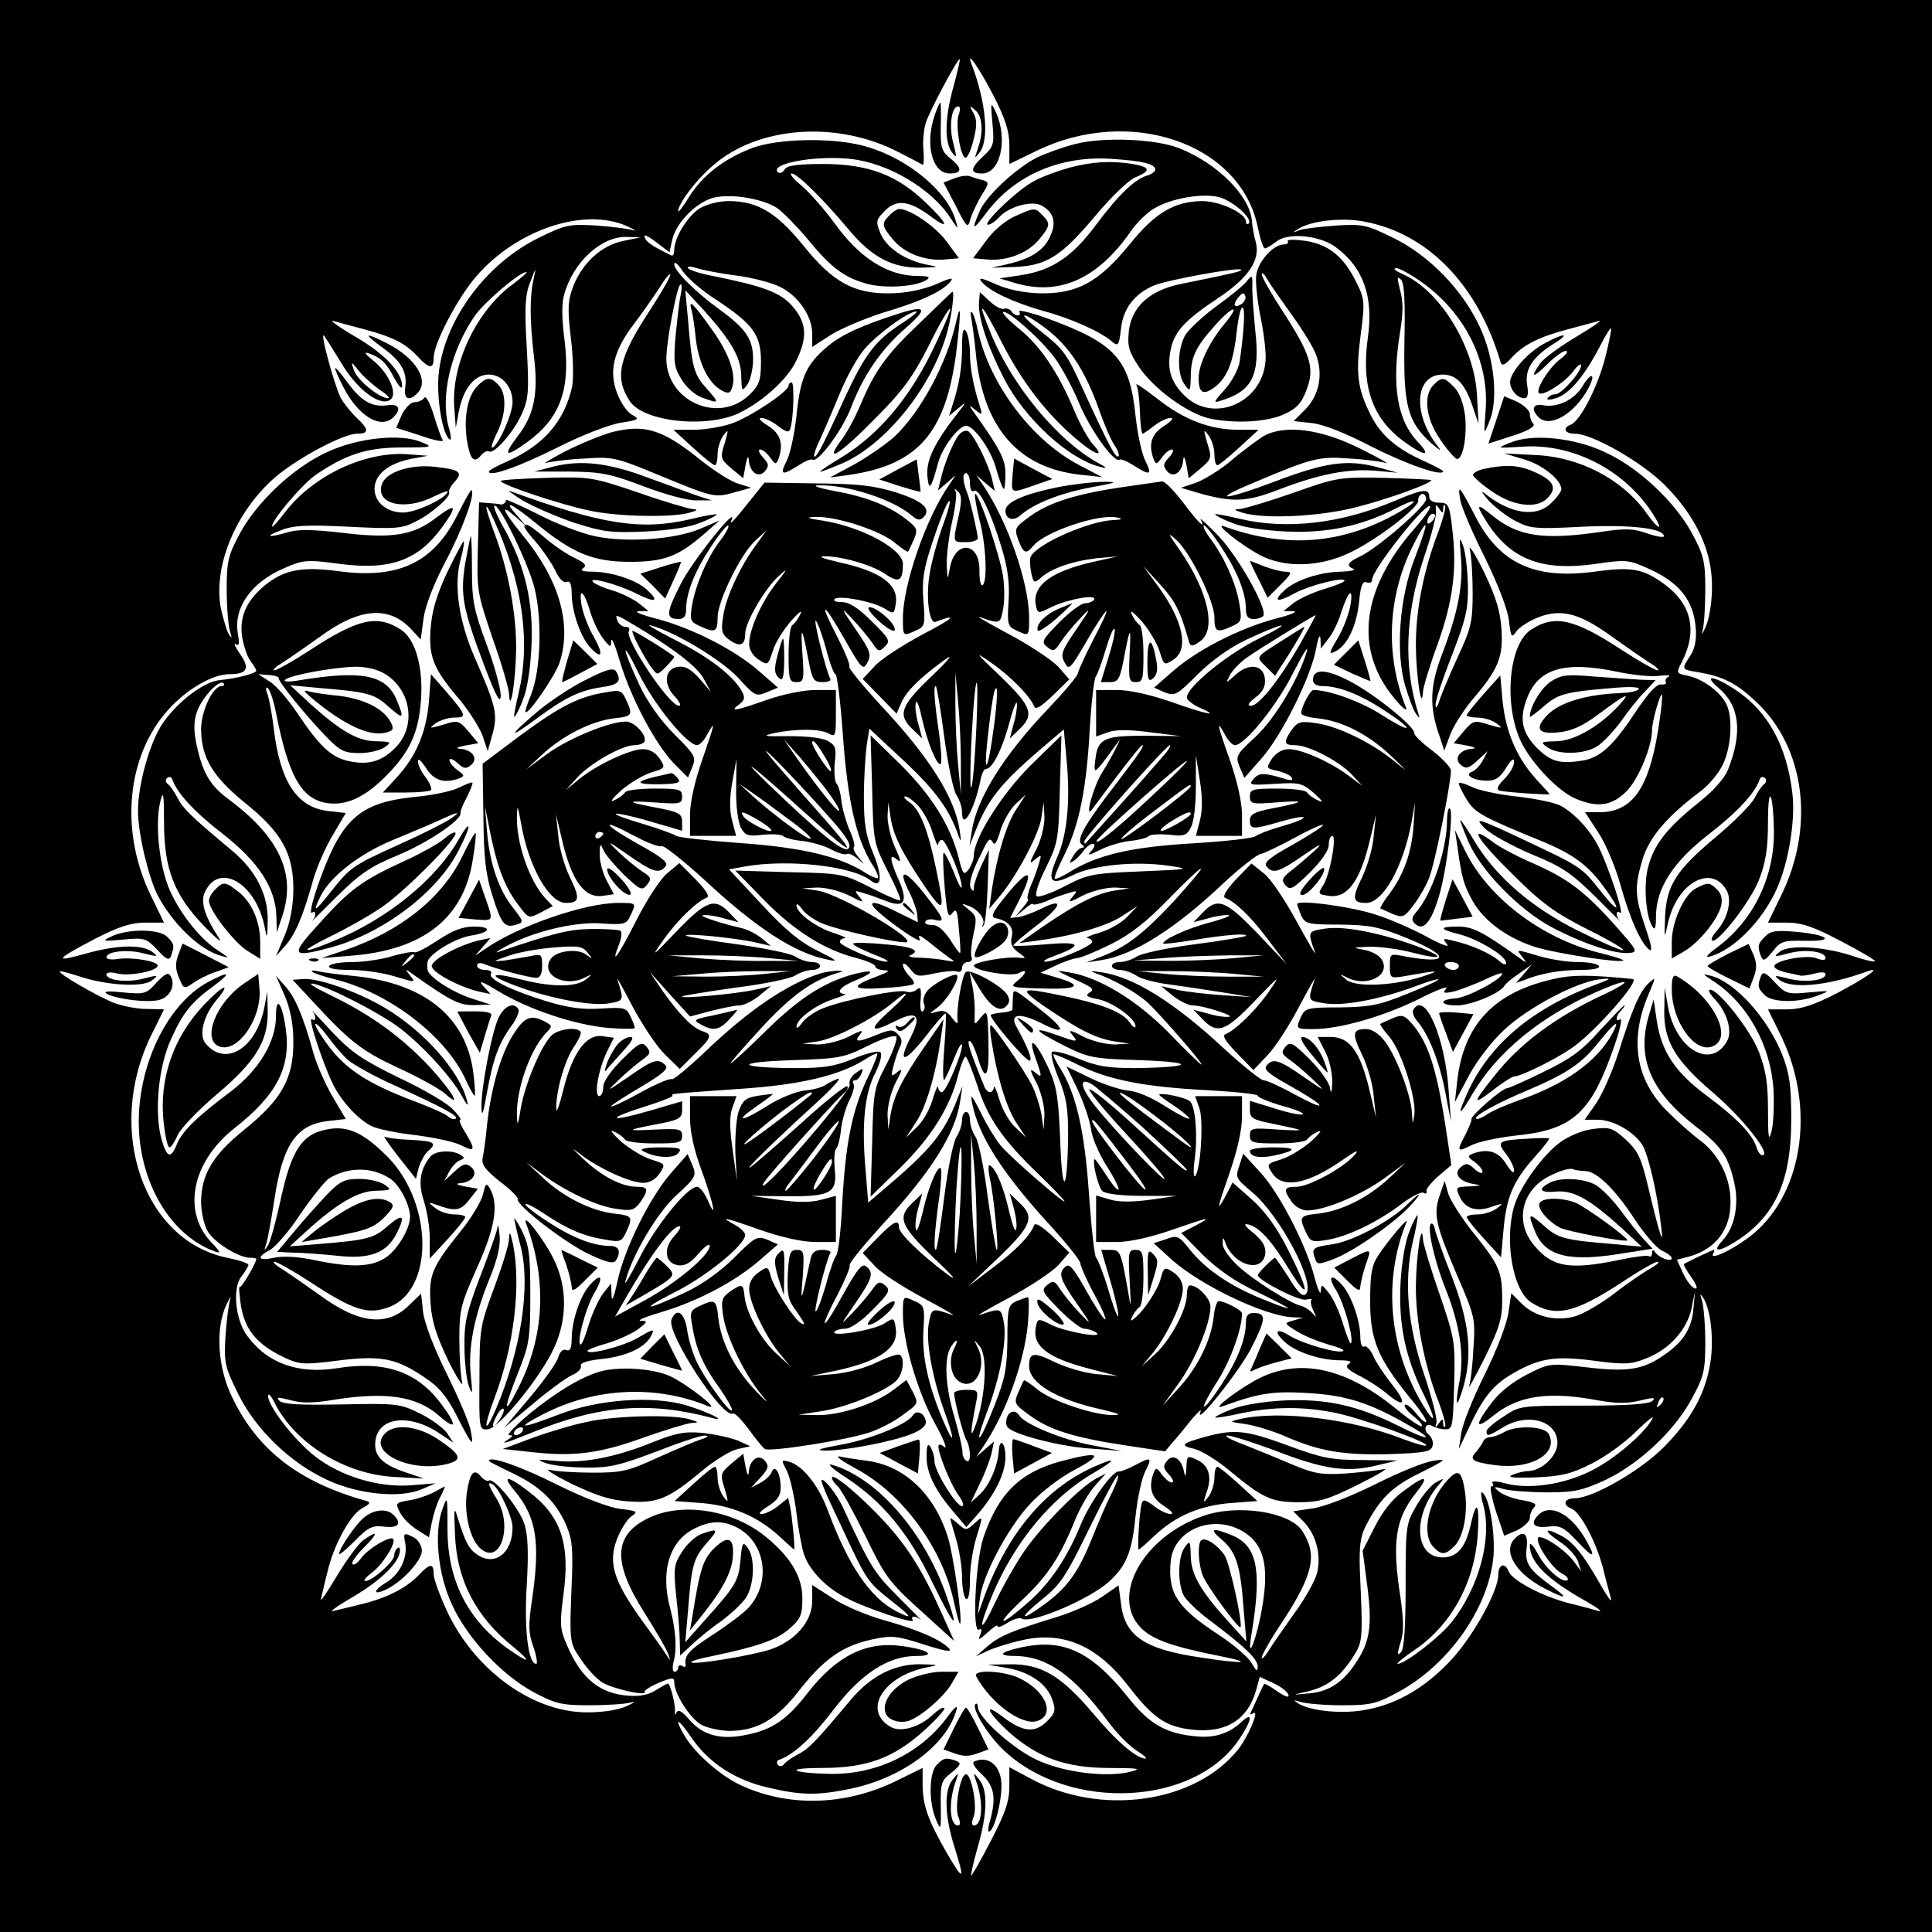 <?xml version="1.0" standalone="no"?>
<!DOCTYPE svg PUBLIC "-//W3C//DTD SVG 20010904//EN"
 "http://www.w3.org/TR/2001/REC-SVG-20010904/DTD/svg10.dtd">
<svg version="1.0" xmlns="http://www.w3.org/2000/svg"
 width="490pt" height="490pt" viewBox="0 0 490 490"
 preserveAspectRatio="xMidYMid meet">
<g transform="translate(0,490) scale(0.1,-0.1)"
fill="#000000" stroke="none">
<path d="M0 2450 l0 -2450 2450 0 2450 0 0 2450 0 2450 -2450 0 -2450 0 0
-2450z m2419 2233 c-23 -81 -24 -142 -5 -169 13 -17 13 -14 4 22 -12 42 -5 94
12 94 6 0 6 -9 1 -22 -8 -25 5 -108 18 -108 5 0 14 20 20 45 9 35 9 51 0 68
-11 20 -11 21 4 8 19 -15 22 -56 7 -98 -9 -26 -9 -27 5 -9 24 32 16 126 -20
221 -17 43 16 -3 55 -78 30 -59 40 -90 40 -126 l0 -47 68 33 c237 116 518 20
562 -193 6 -30 14 -54 18 -54 4 0 17 8 30 18 30 23 110 15 150 -15 70 -52 96
-125 81 -231 -17 -122 12 -204 92 -262 52 -38 71 -39 36 -2 -54 56 -68 145
-46 280 8 49 8 78 0 106 -8 31 -8 37 2 27 9 -9 11 -54 9 -157 -3 -164 8 -204
69 -259 19 -16 26 -21 18 -10 -67 83 -62 185 10 185 35 0 57 -24 76 -81 l15
-44 -4 72 c-6 123 -94 267 -189 308 -18 8 -25 14 -16 15 8 0 37 -16 64 -35
110 -78 172 -201 163 -324 -5 -66 -5 -66 9 -31 24 55 13 163 -24 241 -43 93
-128 181 -218 225 -69 34 -78 36 -147 32 -40 -3 -82 -8 -93 -12 -17 -7 -18 -6
-3 3 32 21 111 30 168 19 161 -30 288 -160 346 -357 3 -10 11 -7 28 12 30 33
71 53 143 72 31 8 67 18 78 21 11 3 -15 -15 -57 -40 -42 -25 -84 -56 -92 -68
-26 -37 -18 -38 18 -2 19 19 40 34 47 34 8 0 1 -10 -14 -21 -28 -21 -63 -77
-54 -86 9 -9 65 26 86 54 11 15 21 23 21 16 0 -17 -50 -73 -65 -73 -8 0 -16
-4 -20 -10 -3 -5 6 -5 24 1 33 12 69 55 108 129 14 28 27 49 29 47 2 -1 -5
-35 -15 -75 -20 -76 -63 -159 -87 -169 -22 -8 -16 -23 10 -23 44 0 169 -71
229 -131 79 -80 120 -167 119 -258 0 -38 -7 -81 -16 -101 -9 -19 -12 -24 -8
-10 4 14 7 61 7 105 0 72 -4 87 -34 143 -43 79 -135 166 -220 205 -78 37 -186
48 -241 24 -35 -14 -35 -14 30 -10 121 9 247 -52 321 -154 17 -24 29 -46 27
-49 -3 -2 -17 13 -31 33 -61 87 -171 145 -286 149 l-76 4 50 -15 c46 -13 95
-52 95 -76 0 -5 -11 -21 -25 -34 -38 -39 -104 -29 -170 24 -11 8 -6 1 10 -18
17 -18 48 -42 70 -53 36 -19 51 -20 167 -14 122 6 208 -4 208 -24 0 -4 -19 -1
-42 7 -36 13 -56 13 -118 4 -144 -21 -208 -12 -272 39 -42 34 -46 33 -21 -8
62 -101 142 -132 282 -112 73 11 82 10 127 -10 83 -36 120 -82 125 -156 2 -26
-3 -51 -14 -67 -23 -35 -23 -35 21 -42 62 -11 95 -27 145 -74 125 -116 151
-317 64 -493 l-33 -68 47 0 c38 0 68 -10 138 -47 50 -26 89 -49 86 -51 -2 -2
-26 3 -52 12 -72 25 -163 31 -188 13 -18 -14 -17 -15 21 -5 42 12 94 5 94 -12
0 -6 -9 -6 -24 0 -25 9 -106 -6 -106 -21 0 -5 12 -11 28 -15 15 -3 32 -7 37
-8 6 -2 22 1 38 5 15 4 27 4 27 -2 0 -16 -53 -22 -94 -11 -36 9 -39 9 -22 -4
32 -23 122 -14 221 22 42 15 -2 -16 -78 -56 -59 -30 -90 -40 -126 -40 l-47 0
33 -67 c91 -187 54 -412 -84 -513 -43 -32 -98 -57 -88 -40 3 6 4 10 2 10 -4 0
-69 -31 -76 -36 -2 -2 7 -17 19 -34 13 -19 17 -30 9 -28 -8 2 -21 19 -30 38
l-16 35 31 8 c67 19 105 68 105 137 1 61 -29 121 -75 156 -22 16 -60 50 -86
76 -80 80 -96 181 -47 296 19 45 19 45 1 29 -23 -21 -42 -65 -77 -176 -15 -47
-40 -104 -56 -128 l-30 -43 33 0 c39 0 90 -29 113 -63 15 -24 38 -121 48 -207
7 -55 -2 -29 -33 100 -17 72 -25 90 -56 119 -33 30 -41 33 -80 28 -25 -2 -61
-16 -84 -32 -45 -31 -105 -114 -120 -165 -25 -87 -3 -213 43 -243 61 -39 110
-28 231 51 43 29 84 52 90 52 6 -1 -1 -7 -16 -16 -15 -8 -57 -36 -93 -64 -35
-27 -82 -54 -102 -59 -48 -13 -102 0 -135 34 l-25 25 -7 -47 c-3 -27 -29 -96
-60 -158 -30 -60 -57 -128 -60 -150 l-6 -40 25 53 c36 77 61 109 111 138 67
39 107 46 206 33 76 -10 94 -10 131 5 59 22 105 72 117 127 l9 44 -4 -44 c-4
-50 -27 -86 -75 -118 -53 -37 -92 -43 -195 -31 -94 11 -95 11 -152 -18 -37
-19 -70 -45 -90 -72 -44 -58 -42 -70 5 -32 64 51 140 62 267 38 46 -8 74 -8
105 0 33 8 40 8 31 -1 -8 -8 -63 -12 -174 -12 -160 0 -163 0 -204 -28 -24 -15
-43 -32 -43 -37 0 -14 5 -13 42 10 63 38 138 17 138 -40 0 -32 -39 -70 -74
-71 -11 0 -30 -5 -41 -10 -14 -6 5 -8 60 -6 66 3 91 9 144 36 35 18 86 55 112
82 27 26 45 41 40 31 -20 -38 -99 -105 -157 -133 -70 -35 -158 -47 -217 -31
-21 6 -35 6 -32 1 4 -5 2 -9 -3 -9 -4 0 1 -28 12 -63 l21 -62 33 14 c17 9 32
22 32 31 0 9 5 21 11 27 8 8 0 13 -29 18 -22 3 -48 13 -59 21 -17 14 -16 15
12 7 17 -4 66 -8 110 -8 69 0 89 5 148 32 85 41 174 124 218 206 30 55 34 70
34 142 0 44 -4 91 -8 105 -6 20 -6 21 3 8 19 -30 27 -105 18 -163 -12 -78 -48
-144 -116 -213 -59 -61 -183 -132 -228 -132 -27 0 -32 -17 -9 -26 23 -9 62
-82 80 -149 8 -33 18 -69 21 -80 3 -11 -8 3 -24 31 -46 81 -71 113 -104 130
-43 22 -44 12 -1 -17 20 -13 40 -35 45 -49 l8 -25 -20 27 c-25 32 -90 73 -90
55 0 -21 38 -75 60 -87 12 -6 19 -14 16 -17 -11 -11 -56 28 -75 65 -11 20 -20
31 -21 24 -1 -43 42 -87 144 -144 28 -16 42 -27 31 -24 -11 3 -47 13 -80 21
-67 18 -140 57 -149 80 -9 23 -26 18 -26 -9 0 -44 -71 -169 -130 -227 -66 -67
-137 -105 -215 -117 -58 -9 -133 -1 -163 18 -13 9 -12 9 8 3 14 -4 61 -8 105
-8 72 0 87 4 142 34 129 70 230 215 241 346 4 62 -11 149 -29 160 -4 3 -3 -12
3 -32 23 -85 -11 -210 -81 -298 -32 -39 -116 -104 -136 -105 -5 0 13 15 41 34
95 64 154 172 162 295 5 81 -4 90 -19 19 -13 -54 -34 -78 -70 -78 -72 0 -77
106 -10 184 15 18 15 18 -6 7 -12 -6 -35 -33 -50 -59 -27 -46 -28 -50 -28
-204 0 -109 -4 -161 -12 -169 -9 -9 -10 -4 -1 25 9 27 8 56 0 114 -22 141 -13
199 38 264 38 47 26 49 -32 5 -28 -20 -53 -53 -72 -91 l-30 -59 12 -91 c13
-102 6 -142 -31 -196 -32 -48 -68 -71 -118 -75 -42 -4 -43 -4 -7 4 50 11 83
34 116 83 29 44 29 44 21 223 -2 63 1 88 15 115 36 70 67 100 139 135 66 33
69 36 32 30 -22 -3 -89 -30 -150 -61 -63 -31 -130 -57 -158 -60 l-47 -7 25
-25 c33 -33 47 -86 35 -133 -6 -21 -31 -65 -56 -99 -25 -35 -54 -77 -65 -94
-10 -17 -19 -26 -19 -20 0 6 23 47 52 90 79 121 90 170 51 231 -32 49 -165 69
-252 38 -152 -53 -235 -203 -158 -283 29 -30 79 -48 200 -72 91 -18 62 -21
-47 -4 -144 21 -194 55 -203 138 l-6 45 -42 -29 c-23 -16 -73 -38 -111 -50
-118 -36 -148 -49 -179 -75 l-30 -26 30 14 c17 8 55 20 87 27 105 24 192 -14
272 -119 61 -79 94 -101 161 -108 86 -9 141 26 162 104 l8 30 35 -16 c19 -9
36 -22 38 -30 2 -8 -9 -4 -28 9 -17 12 -32 21 -34 19 -2 -3 -20 -42 -34 -73
-3 -5 1 -5 7 -1 16 9 -13 -59 -38 -91 -108 -137 -349 -172 -527 -75 l-54 29 0
-48 c0 -39 -10 -68 -47 -139 -26 -50 -48 -89 -50 -88 -1 2 6 35 17 73 24 83
26 143 4 170 -15 19 -16 19 -9 -1 20 -54 17 -115 -5 -115 -6 0 -6 9 0 24 9 25
-6 106 -20 106 -14 0 -29 -81 -20 -106 6 -15 6 -24 0 -24 -22 0 -25 61 -5 115
7 20 6 20 -9 1 -22 -27 -20 -91 4 -168 28 -89 25 -92 -19 -17 -47 82 -61 120
-61 174 l0 41 -67 -33 c-131 -64 -278 -67 -400 -8 -52 26 -116 84 -140 128
-24 43 -12 38 20 -9 45 -66 112 -109 196 -128 85 -20 126 -20 212 -2 128 28
237 108 264 196 6 18 -2 13 -26 -20 -68 -89 -178 -141 -293 -139 -101 2 -119
15 -21 15 115 0 183 26 260 96 31 28 53 53 50 56 -3 3 -15 -4 -28 -16 -33 -32
-81 -46 -106 -33 -75 41 -23 129 89 152 33 6 32 7 -14 8 -67 1 -127 -29 -179
-91 -86 -103 -106 -124 -134 -138 -15 -8 -31 -19 -35 -25 -4 -5 -11 -6 -15 -1
-4 5 -3 11 4 13 37 13 85 58 138 128 70 91 138 135 209 135 53 0 31 16 -35 25
-92 13 -166 -24 -240 -118 -52 -68 -90 -94 -156 -107 -66 -14 -112 -1 -147 41
-16 19 -26 24 -30 16 -3 -8 -5 -7 -4 3 1 18 -12 70 -18 70 -3 0 -16 -8 -31
-17 -16 -11 -41 -16 -67 -14 -74 5 -120 42 -156 124 -20 45 -21 55 -11 132 18
129 -6 200 -88 262 -54 42 -70 42 -35 1 55 -67 65 -129 43 -278 -9 -62 -9 -82
4 -117 8 -24 11 -43 7 -43 -20 0 -31 86 -24 199 5 84 3 129 -6 156 -13 40 -77
118 -90 110 -4 -3 -13 2 -20 10 -18 22 -28 10 -36 -41 -7 -51 7 -114 32 -139
51 -50 87 52 44 123 -22 36 -25 46 -10 37 17 -11 50 -83 50 -109 0 -64 -44
-99 -88 -70 -23 15 -31 31 -51 94 -9 31 -10 25 -7 -41 4 -116 53 -210 148
-286 51 -42 40 -43 -16 -3 -101 73 -151 173 -151 302 0 85 0 86 -13 50 -22
-60 -11 -167 25 -243 39 -85 126 -177 205 -220 56 -30 71 -34 143 -34 44 0 91
3 105 7 14 4 9 0 -10 -9 -22 -10 -60 -16 -101 -16 -137 0 -283 105 -354 254
-19 41 -35 84 -35 96 0 29 -9 29 -39 -3 -31 -32 -82 -58 -146 -73 -27 -7 -59
-14 -70 -17 -11 -3 8 11 42 31 70 40 118 84 126 114 3 12 1 19 -4 15 -5 -3 -9
-11 -9 -19 0 -15 -56 -65 -73 -65 -7 0 1 10 16 21 28 21 63 77 54 86 -9 8 -65
-26 -81 -49 -9 -12 -18 -19 -22 -15 -4 3 9 22 29 42 37 37 37 46 -1 19 -12 -8
-43 -50 -68 -92 -25 -42 -43 -68 -40 -57 3 11 10 43 17 70 16 68 58 144 88
160 19 10 22 15 11 18 -173 48 -278 130 -342 265 -36 74 -42 173 -14 232 9 19
13 26 10 15 -4 -11 -9 -53 -12 -93 -4 -69 -2 -78 32 -147 44 -90 132 -175 225
-218 78 -37 186 -48 241 -24 l35 15 -61 -5 c-83 -7 -182 23 -247 75 -52 41
-117 126 -117 151 0 9 7 2 16 -16 52 -104 179 -183 306 -189 l73 -4 -44 15
c-61 20 -83 42 -79 79 6 62 86 72 162 21 l36 -24 -16 24 c-9 13 -40 36 -69 50
-50 25 -59 26 -198 23 -104 -2 -149 0 -158 9 -10 10 -4 10 27 2 28 -8 57 -8
106 0 135 22 215 11 273 -41 44 -38 45 -23 2 34 -61 80 -142 107 -261 88 -99
-16 -178 12 -229 82 -30 40 -38 120 -15 150 10 13 18 26 18 30 0 4 -24 12 -54
18 -213 44 -309 325 -193 563 l33 67 -45 1 c-25 0 -64 8 -86 17 -47 20 -137
73 -133 78 2 2 23 -4 48 -12 68 -23 161 -29 185 -11 18 14 17 15 -21 5 -41
-11 -94 -5 -94 11 0 5 12 6 27 2 30 -8 103 6 103 20 0 11 -64 22 -100 17 -17
-3 -30 -1 -30 4 0 15 54 21 94 10 36 -9 39 -9 22 4 -27 19 -88 18 -170 -5 -81
-23 -76 -15 27 39 59 30 90 40 126 40 l47 0 -33 68 c-80 163 -62 354 43 471
46 52 113 91 155 91 46 0 54 14 28 51 -12 18 -18 29 -11 25 8 -5 10 1 6 23
-14 67 32 134 117 170 48 21 57 22 139 11 129 -17 199 8 260 91 42 58 38 65
-15 25 -57 -44 -111 -53 -240 -37 -71 8 -110 9 -135 1 -51 -15 -61 -11 -15 6
32 12 68 13 170 8 120 -6 134 -5 171 14 42 21 90 65 83 74 -2 3 4 15 14 26 22
24 14 31 -50 38 -61 7 -123 -13 -134 -43 -19 -52 58 -70 132 -32 23 11 38 16
34 10 -11 -19 -83 -51 -112 -51 -42 0 -73 26 -73 60 0 36 34 64 92 76 l43 8
-53 4 c-108 7 -238 -55 -308 -146 -19 -25 -34 -41 -34 -37 0 17 76 106 110
130 76 52 130 70 218 70 80 0 82 1 50 14 -53 22 -163 10 -239 -26 -85 -39
-177 -126 -220 -205 -30 -56 -34 -71 -34 -143 0 -44 4 -91 8 -105 6 -20 6 -21
-3 -8 -5 9 -14 39 -20 66 -19 105 36 241 135 329 56 49 175 113 211 113 31 0
30 11 -2 41 -14 13 -32 36 -40 50 -17 35 -56 179 -41 156 7 -10 29 -45 49 -78
41 -64 98 -103 120 -81 16 16 -7 67 -46 98 -20 16 -24 22 -11 18 31 -11 45
-24 65 -63 11 -20 19 -29 20 -21 0 35 -42 81 -117 125 -43 25 -69 44 -58 41
11 -3 47 -13 78 -21 71 -19 105 -35 136 -69 30 -32 41 -33 41 -3 0 33 52 135
98 194 101 127 281 190 393 139 19 -9 25 -13 14 -10 -11 4 -53 9 -93 12 -69 4
-78 2 -147 -32 -136 -67 -242 -214 -253 -351 -4 -62 11 -149 29 -160 4 -3 3
12 -3 32 -22 78 6 195 67 283 24 34 113 110 130 110 4 0 -11 -13 -33 -30 -92
-66 -157 -201 -150 -311 l4 -54 8 43 c12 58 40 92 76 92 33 0 60 -31 60 -70 0
-29 -33 -104 -50 -115 -6 -4 -2 11 9 34 25 48 27 103 5 125 -20 21 -30 20 -53
-3 -25 -25 -35 -78 -27 -136 8 -50 18 -62 36 -40 7 8 16 13 20 10 13 -8 62 48
83 94 18 40 19 58 13 170 -6 102 -4 134 9 166 15 39 15 39 8 5 -10 -44 -9
-107 1 -192 12 -94 1 -150 -40 -203 -40 -53 -33 -57 25 -15 82 60 108 133 93
256 -7 54 -8 94 -1 117 22 81 94 148 158 146 l36 -1 -44 -9 c-55 -11 -104 -56
-127 -115 -14 -37 -15 -56 -6 -132 6 -49 7 -104 3 -123 -20 -89 -73 -149 -166
-190 -25 -11 -45 -22 -45 -25 0 -15 76 12 176 62 61 31 132 58 160 62 45 7 47
9 27 20 -12 6 -29 31 -38 55 -21 56 -9 107 42 174 20 26 49 68 65 92 15 25 28
40 28 34 0 -6 -23 -46 -51 -89 -80 -122 -91 -171 -52 -231 35 -54 201 -71 283
-28 60 31 118 85 139 129 30 60 27 98 -9 139 -30 35 -73 51 -202 77 -32 6 -60
15 -63 20 -3 5 6 5 22 0 15 -5 61 -14 101 -19 39 -5 89 -18 109 -28 47 -22 83
-75 83 -119 l0 -34 48 31 c26 16 85 41 132 56 95 28 150 54 170 78 10 12 2 11
-36 -6 -31 -13 -72 -22 -114 -23 -94 -2 -148 28 -224 123 -67 82 -114 110
-186 111 -27 0 -58 -8 -76 -19 -30 -19 -64 -74 -64 -106 0 -9 -3 -15 -7 -13
-49 24 -63 33 -68 46 -3 9 8 4 29 -12 l34 -26 7 32 c10 44 63 97 107 107 45
10 121 -3 158 -26 15 -10 50 -46 78 -79 62 -76 95 -99 155 -115 47 -11 120 -6
147 11 11 7 5 10 -22 10 -77 0 -149 46 -213 136 -25 34 -62 76 -82 93 -21 17
-32 31 -25 31 14 0 79 -64 146 -144 58 -69 110 -96 181 -95 48 1 48 2 14 8
-54 11 -101 43 -116 79 -12 30 -12 34 12 58 29 29 61 25 113 -13 53 -40 47
-21 -11 34 -73 70 -146 97 -260 97 -66 0 -91 -4 -97 -14 -5 -8 -12 -11 -17 -7
-22 22 93 43 183 34 96 -10 208 -76 256 -152 18 -27 19 -28 12 -5 -20 73 -119
156 -223 187 -80 25 -230 23 -297 -4 -69 -27 -122 -68 -156 -122 -15 -25 -28
-41 -28 -37 0 19 44 78 87 115 115 102 318 116 474 34 30 -15 56 -29 59 -31 3
-1 4 16 2 38 -2 22 1 54 7 71 11 32 79 159 85 159 2 0 -5 -30 -15 -67z m-603
-543 c94 -62 114 -89 114 -157 0 -47 -4 -59 -28 -83 -77 -77 -212 -19 -212 91
0 43 26 178 35 187 5 4 5 -9 1 -28 -4 -19 -9 -67 -13 -107 -5 -62 -3 -76 16
-106 12 -20 35 -40 53 -46 43 -15 44 -15 10 24 -33 36 -37 54 -47 174 l-7 75
49 -53 c68 -76 93 -119 93 -166 1 -37 2 -39 15 -21 8 11 15 40 15 65 0 51 -18
77 -85 126 -62 45 -115 98 -115 115 0 8 9 1 21 -17 11 -17 49 -50 85 -73z
m-851 -230 c17 -11 25 -20 19 -20 -21 0 -77 45 -86 70 -9 25 -8 25 14 -3 13
-15 37 -36 53 -47z m3055 -1980 c29 0 76 -46 125 -121 25 -38 56 -74 70 -81
14 -6 25 -15 25 -19 0 -11 -33 1 -42 15 -5 7 -8 7 -8 -2 0 -7 -4 -11 -8 -8 -5
3 -40 -2 -78 -10 -122 -25 -166 -18 -211 35 -53 60 -35 143 38 179 24 12 50
20 57 17 8 -3 22 -5 32 -5z m191 -593 c-10 -9 -11 -8 -5 6 3 10 9 15 12 12 3
-3 0 -11 -7 -18z m-1054 -324 c53 -35 64 -95 39 -217 -16 -74 -33 -106 -22
-41 27 163 15 224 -49 251 -51 21 -60 17 -26 -11 36 -31 47 -65 55 -174 l7
-84 -48 53 c-68 75 -93 118 -93 165 -1 37 -2 39 -15 21 -18 -24 -19 -93 -2
-124 7 -12 37 -41 67 -63 88 -66 120 -97 120 -116 -1 -14 -4 -11 -15 8 -8 15
-45 47 -83 72 -107 70 -130 106 -123 186 7 83 111 124 188 74z"/>
<path d="M2371 4609 c-26 -75 -7 -149 38 -149 31 0 32 13 4 36 -25 20 -28 28
-27 83 1 34 0 61 -1 61 -2 0 -8 -14 -14 -31z"/>
<path d="M2517 4588 c5 -54 4 -59 -25 -86 -32 -30 -32 -42 -1 -42 46 0 66 86
35 155 -13 28 -14 27 -9 -27z"/>
<path d="M2728 4535 c-32 -8 -76 -24 -99 -35 -55 -29 -129 -98 -145 -137 -21
-49 -17 -49 19 -1 72 95 188 144 317 135 78 -5 110 -13 110 -27 0 -5 -9 -12
-20 -15 -33 -10 -75 -51 -130 -125 -60 -81 -112 -116 -191 -128 l-54 -8 40
-12 c112 -33 209 11 292 130 14 21 40 47 58 58 44 27 124 41 167 30 36 -10 86
-55 75 -67 -4 -3 -7 -1 -7 5 0 21 -66 52 -111 52 -71 -1 -119 -29 -185 -111
-77 -94 -131 -124 -224 -123 -43 1 -82 9 -114 23 -38 17 -46 18 -36 6 20 -24
80 -52 157 -74 71 -19 146 -53 174 -78 15 -12 17 -9 22 32 5 52 34 90 84 111
33 14 214 47 221 40 3 -4 -19 -9 -152 -36 -80 -16 -126 -58 -133 -120 -4 -38
0 -52 26 -91 37 -55 122 -117 177 -130 64 -14 145 -10 190 10 33 15 45 28 58
63 21 55 10 90 -63 202 -28 43 -51 84 -51 90 0 6 6 2 12 -9 6 -11 33 -50 59
-86 27 -37 56 -83 65 -104 21 -51 11 -107 -26 -144 l-29 -29 46 -5 c29 -3 87
-26 152 -60 89 -45 181 -77 181 -62 0 2 -21 13 -47 25 -70 31 -111 66 -137
118 -33 67 -38 103 -25 203 11 82 10 91 -10 131 -32 66 -69 97 -129 107 -28 4
-49 4 -46 -1 3 -4 -2 -8 -10 -8 -27 0 -66 -44 -70 -79 -2 -18 3 -63 10 -100 8
-36 14 -84 14 -106 0 -115 -135 -175 -210 -94 -32 33 -41 67 -30 116 10 44 38
73 121 128 76 51 106 96 94 141 -5 16 -9 41 -10 55 -6 63 -88 145 -184 183
-61 24 -192 29 -263 11z"/>
<path d="M2713 4475 c-29 -8 -70 -23 -90 -34 -40 -20 -135 -111 -117 -111 6 0
19 9 29 20 24 26 82 42 106 29 30 -16 39 -41 24 -75 -15 -37 -47 -59 -106 -73
l-44 -10 61 2 c80 4 117 28 204 132 38 45 82 88 99 95 41 17 39 26 -6 34 -57
9 -102 6 -160 -9z"/>
<path d="M2419 4447 l-26 -10 31 -59 c28 -56 31 -58 37 -34 4 14 17 41 28 60
20 31 20 34 4 39 -10 2 -25 7 -33 10 -8 3 -27 0 -41 -6z"/>
<path d="M2256 4354 c-21 -21 -20 -27 10 -63 29 -34 82 -54 132 -49 l34 3 -31
42 c-27 38 -93 83 -120 83 -5 0 -17 -7 -25 -16z"/>
<path d="M2573 4351 c-25 -12 -55 -37 -73 -63 l-32 -43 34 -3 c50 -5 103 15
132 49 30 36 31 42 10 63 -19 20 -20 20 -71 -3z"/>
<path d="M3159 4183 c-8 -9 -41 -36 -73 -59 -33 -24 -67 -56 -78 -71 -22 -34
-24 -102 -3 -129 13 -18 14 -17 15 18 0 51 11 76 60 131 46 52 69 58 26 6 -38
-45 -66 -103 -66 -138 0 -37 11 -44 38 -25 33 23 50 64 58 138 4 36 10 66 15
66 8 0 4 -62 -7 -138 -3 -18 -19 -49 -37 -69 -31 -35 -31 -36 -7 -28 76 24 96
64 84 173 -4 42 -8 92 -8 110 1 37 1 37 -17 15z m-10 -54 c-19 -12 -24 -2 -8
17 9 11 14 13 17 4 3 -7 -2 -16 -9 -21z"/>
<path d="M2334 4082 c-86 -81 -116 -123 -153 -212 -13 -30 -34 -70 -48 -87
-46 -63 0 -33 86 55 71 71 96 105 139 190 28 57 52 96 52 88 0 -8 -23 -60 -50
-115 -59 -117 -133 -203 -221 -258 -33 -20 -59 -37 -59 -39 0 -2 23 7 52 19
113 47 233 196 271 337 11 41 19 104 12 100 0 0 -37 -35 -81 -78z"/>
<path d="M2483 4132 c-3 -37 23 -114 64 -193 52 -101 163 -203 243 -223 20 -5
19 -3 -7 11 -100 56 -213 192 -267 320 -41 99 -30 92 24 -14 52 -102 113 -181
188 -245 47 -41 78 -52 44 -15 -11 12 -33 51 -48 87 -40 95 -85 162 -138 205
-26 21 -44 40 -42 43 9 9 97 -69 132 -117 18 -25 46 -77 61 -114 28 -67 88
-151 102 -143 4 3 20 -4 37 -15 41 -26 47 -24 29 12 -9 17 -20 68 -25 114 -15
146 -52 185 -228 249 -40 14 -70 21 -67 16 3 -6 2 -10 -4 -10 -5 0 -13 5 -16
11 -4 5 -12 8 -18 6 -7 -3 -23 6 -37 19 l-25 23 -2 -27z m147 -49 c76 -50 121
-116 161 -232 11 -30 26 -66 35 -79 9 -13 13 -26 11 -29 -7 -6 -21 20 -79 145
-54 119 -56 122 -121 174 -49 38 -53 52 -7 21z"/>
<path d="M2250 4095 c-85 -29 -128 -51 -163 -84 -44 -40 -58 -75 -67 -166 -5
-46 -16 -97 -25 -114 -18 -36 -12 -38 29 -12 17 11 33 18 37 15 14 -8 77 77
98 134 32 82 75 145 138 200 63 55 52 61 -47 27z m39 -14 c-69 -44 -95 -79
-147 -191 -26 -58 -54 -116 -61 -128 -21 -38 -22 -19 -1 24 10 21 32 73 49
114 17 42 45 93 63 114 31 37 111 96 132 96 5 0 -10 -13 -35 -29z"/>
<path d="M2425 4084 c-23 -104 -89 -228 -157 -292 -19 -17 -63 -48 -98 -68
l-65 -35 45 6 c177 25 248 105 275 309 12 98 13 138 0 80z"/>
<path d="M2464 4090 c2 -14 8 -53 11 -87 18 -187 107 -290 265 -307 l55 -6
-59 31 c-118 62 -225 203 -255 337 -5 24 -12 47 -16 50 -4 4 -4 -4 -1 -18z"/>
<path d="M2440 4020 c0 -52 -7 -95 -25 -150 l-8 -25 24 20 c21 18 21 16 -4
-15 -58 -75 -78 -117 -75 -157 4 -40 9 -34 27 32 10 39 52 95 71 95 20 0 62
-58 76 -107 8 -29 17 -53 20 -53 2 0 4 17 4 38 0 36 -12 61 -77 152 -17 24
-17 25 1 10 18 -14 18 -13 11 10 -16 50 -25 96 -25 135 0 22 -5 47 -10 55 -7
11 -10 -1 -10 -40z"/>
<path d="M968 4020 c49 -35 65 -63 60 -101 -5 -31 9 -38 30 -17 32 32 -2 89
-76 127 -57 29 -62 26 -14 -9z"/>
<path d="M3919 4030 c-43 -22 -89 -74 -89 -99 0 -20 19 -41 36 -41 9 0 11 11
7 35 -6 40 15 71 72 106 39 25 20 24 -26 -1z"/>
<path d="M850 3966 c0 -4 9 -25 21 -48 38 -74 95 -108 127 -76 21 21 14 35
-17 30 -38 -5 -66 11 -101 60 -17 23 -30 38 -30 34z"/>
<path d="M4014 3921 c-21 -35 -63 -55 -99 -49 -27 6 -33 -10 -13 -30 29 -29
93 9 128 76 18 36 5 38 -16 3z"/>
<path d="M3636 3924 c-27 -27 -20 -86 17 -139 18 -27 37 -48 42 -49 15 -2 26
56 21 108 -4 31 -13 58 -27 73 -26 27 -32 28 -53 7z"/>
<path d="M2000 3922 c0 -15 -98 -80 -144 -96 -26 -9 -69 -16 -97 -16 l-51 0
49 -45 c26 -24 51 -44 56 -45 4 0 7 13 7 28 0 16 7 37 15 48 13 17 13 15 3
-20 -12 -37 -11 -40 17 -64 l30 -25 6 34 c4 19 7 25 8 13 2 -32 25 -48 41 -29
11 13 10 19 -5 35 -10 11 -13 20 -7 20 6 0 17 -9 25 -20 13 -18 15 -19 21 -5
14 38 6 65 -26 85 -19 12 -26 20 -17 20 9 0 28 -9 43 -21 20 -15 27 -17 30 -7
9 24 11 118 4 118 -5 0 -8 -4 -8 -8z"/>
<path d="M2882 3924 c4 -6 8 -36 9 -67 1 -31 4 -57 7 -57 2 0 15 9 29 20 14
11 33 20 42 20 9 0 2 -8 -16 -20 -33 -20 -41 -47 -27 -85 6 -14 8 -13 21 5 8
11 19 20 25 20 6 0 3 -9 -7 -20 -15 -16 -16 -22 -5 -35 16 -19 39 -3 41 29 1
12 4 6 8 -13 l6 -34 30 25 c28 24 29 27 17 64 -10 35 -10 37 3 20 8 -11 15
-32 15 -48 0 -15 3 -28 8 -28 4 1 29 21 55 45 l49 45 -51 0 c-72 0 -137 25
-205 78 -33 26 -57 42 -54 36z"/>
<path d="M1076 3891 c-4 -6 -15 -11 -25 -11 -9 0 -23 -14 -32 -32 l-14 -33 62
-20 c34 -12 59 -17 56 -11 -4 5 -14 34 -23 64 -10 31 -20 50 -24 43z"/>
<path d="M3795 3835 l-20 -60 62 20 c38 12 58 24 52 30 -5 5 -9 16 -9 25 0 9
-15 22 -32 31 l-33 14 -20 -60z"/>
<path d="M1552 3804 c-28 -8 -82 -30 -119 -49 -38 -20 -59 -33 -48 -29 11 3
54 9 96 11 72 5 81 3 185 -40 143 -59 146 -60 196 -46 l43 12 -32 10 c-18 5
-59 31 -92 57 -100 81 -144 95 -229 74z"/>
<path d="M2432 3797 c-14 -17 -37 -72 -46 -112 l-7 -29 22 19 23 20 -17 -25
c-58 -83 -117 -253 -117 -338 0 -47 0 -46 33 -31 23 10 24 15 19 75 -4 53 0
80 23 149 15 46 33 92 40 102 8 10 3 -13 -11 -52 -14 -38 -30 -94 -35 -124
-12 -60 -3 -135 14 -128 59 22 46 9 -33 -32 -52 -28 -108 -64 -123 -82 l-29
-31 43 -44 43 -44 12 28 c13 29 46 62 109 108 25 18 14 3 -32 -41 -80 -76 -87
-98 -48 -135 l24 -23 -10 37 c-6 21 -9 45 -6 54 2 9 9 -10 16 -43 14 -61 39
-121 47 -112 3 3 1 40 -5 82 -12 80 -14 121 -7 114 2 -2 12 -60 21 -129 9 -69
23 -135 31 -147 8 -12 14 -31 14 -43 0 -49 32 7 47 83 3 15 9 27 14 27 16 0
41 50 59 117 10 38 19 59 19 48 1 -11 -3 -35 -9 -54 l-9 -34 24 23 c39 37 32
58 -47 134 -65 62 -68 66 -24 35 49 -34 100 -86 109 -111 3 -9 18 0 47 28 l42
41 -28 32 c-16 17 -72 54 -124 82 -52 28 -86 47 -75 44 51 -18 52 -18 59 20 4
20 4 57 0 83 -7 51 -63 216 -71 209 -2 -3 3 -32 11 -65 17 -64 21 -158 8 -166
-5 -3 -8 13 -8 36 2 74 -62 80 -75 7 -6 -32 -6 -32 -8 11 0 25 6 73 14 108 8
35 12 69 9 75 -5 9 -4 9 6 0 9 -8 10 -23 1 -63 -15 -68 -15 -65 19 -65 17 0
30 5 30 10 -1 15 -20 98 -27 115 -11 28 -13 50 -3 50 6 0 10 -12 10 -26 0 -14
4 -23 10 -19 13 8 43 -54 70 -143 16 -53 21 -90 18 -137 -4 -59 -2 -64 20 -74
32 -15 32 -16 32 32 0 89 -55 246 -117 337 l-17 25 23 -20 24 -20 -7 30 c-10
41 -49 118 -62 122 -6 2 -16 -2 -22 -10z m5 -832 l0 -80 -7 75 c-4 41 -7 111
-7 155 l0 80 7 -75 c4 -41 7 -111 7 -155z m37 45 c-4 -69 -9 -116 -12 -106 -2
11 -1 81 4 155 4 75 10 123 12 106 2 -16 0 -86 -4 -155z m46 42 c-13 -102 -26
-127 -16 -32 11 100 19 146 24 132 2 -7 -1 -52 -8 -100z"/>
<path d="M3205 3794 c-16 -10 -53 -37 -81 -61 -28 -24 -69 -49 -90 -57 l-39
-13 40 -12 c90 -26 126 -25 210 8 102 39 175 53 245 47 l55 -5 -55 15 c-74 19
-130 11 -256 -37 -130 -49 -169 -51 -54 -3 149 63 166 67 243 61 40 -2 81 -8
92 -11 11 -4 -18 13 -65 36 -99 50 -191 62 -245 32z"/>
<path d="M2278 3710 l-48 -26 52 -17 c29 -9 52 -15 53 -14 0 1 -2 20 -5 42
l-5 40 -47 -25z"/>
<path d="M2568 3694 c-3 -48 -8 -47 69 -20 l32 11 -49 26 -48 26 -4 -43z"/>
<path d="M1405 3717 l-50 -13 90 0 c79 -1 102 -5 186 -37 55 -21 114 -37 135
-36 l39 0 -40 13 c-22 8 -77 28 -123 45 -98 37 -168 45 -237 28z"/>
<path d="M3765 3711 c-16 -3 -30 -11 -29 -16 1 -5 22 -24 49 -42 53 -37 112
-44 139 -17 27 27 17 46 -37 69 -38 16 -70 17 -122 6z"/>
<path d="M1270 3680 c0 -9 152 -60 225 -75 74 -16 213 -18 255 -5 20 6 21 8 6
9 -11 1 -73 19 -138 42 -116 39 -121 40 -233 37 -63 -2 -115 -5 -115 -8z"/>
<path d="M3280 3650 c-63 -22 -124 -40 -135 -41 -17 -1 -16 -2 5 -9 54 -17
195 -11 291 14 82 21 189 60 189 68 0 2 -53 4 -118 6 -114 2 -120 2 -232 -38z"/>
<path d="M1914 3645 c-50 -63 -65 -80 -59 -65 20 46 -102 -106 -130 -164 -36
-71 -37 -86 -4 -86 13 0 19 7 19 23 0 42 20 94 61 157 22 34 43 60 46 57 3 -3
-7 -21 -21 -39 -33 -43 -62 -112 -71 -164 -6 -37 -4 -41 20 -52 39 -18 45 -15
45 22 0 42 60 164 97 196 l27 25 -25 -35 c-42 -56 -79 -137 -85 -184 -6 -37
-3 -45 16 -59 27 -19 40 -14 40 16 0 29 51 116 86 147 23 21 22 18 -8 -20 -38
-49 -68 -117 -68 -154 0 -14 10 -30 24 -39 23 -15 24 -15 36 22 6 21 28 55 47
77 19 21 29 29 23 17 -5 -12 -15 -25 -20 -28 -6 -3 -10 -37 -10 -76 0 -62 2
-69 20 -69 19 0 20 5 15 73 -5 74 -1 70 16 -20 9 -47 13 -53 35 -53 14 0 23 4
20 8 -10 17 -44 152 -37 148 4 -3 16 -35 26 -71 9 -36 20 -65 24 -65 4 0 13
-71 19 -158 12 -163 33 -256 72 -321 12 -18 19 -35 17 -38 -3 -2 -20 5 -38 17
-64 39 -158 61 -314 72 -82 6 -154 14 -160 18 -5 4 -43 18 -83 30 -41 12 -72
23 -70 26 3 2 42 -6 86 -19 l82 -24 0 23 c0 19 -8 24 -52 33 -91 17 -95 21
-20 16 67 -5 72 -4 72 15 0 18 -7 20 -69 20 -39 0 -73 -4 -76 -10 -3 -5 -16
-15 -28 -20 -12 -6 -4 5 18 25 22 19 57 40 77 46 36 11 36 12 21 35 -10 15
-25 24 -42 24 -33 0 -116 -39 -161 -75 l-35 -29 30 33 c33 36 113 81 144 81
11 0 22 4 25 8 9 15 -24 52 -47 52 -41 0 -146 -43 -199 -82 l-53 -39 41 38
c52 48 124 84 180 91 48 5 50 8 32 47 -11 24 -15 26 -52 19 -69 -11 -115 -35
-216 -109 l-96 -72 2 -134 c1 -106 6 -148 23 -201 23 -73 31 -82 61 -73 19 6
18 8 -9 43 -37 46 -60 116 -66 196 l-5 61 14 -70 c17 -84 37 -137 72 -182 25
-33 25 -33 56 -17 l30 16 -20 21 c-40 44 -73 141 -71 207 1 30 2 28 10 -15 18
-110 71 -205 114 -205 35 0 37 11 10 66 -13 27 -27 74 -29 104 l-6 55 15 -63
c24 -105 57 -151 104 -144 l28 4 -19 36 c-10 20 -18 50 -17 67 0 25 2 27 9 10
4 -11 28 -39 52 -63 41 -39 46 -42 59 -26 12 15 11 19 -11 33 -14 9 -41 31
-60 49 -33 32 -32 32 24 -7 63 -44 78 -48 94 -28 8 9 -9 23 -69 56 -91 51
-100 69 -10 21 33 -18 64 -29 69 -26 5 3 53 -35 107 -84 133 -124 231 -188
315 -204 28 -6 23 -2 -25 22 -45 22 -82 52 -143 118 l-83 89 38 7 c109 20 274
2 321 -35 28 -22 31 9 7 68 -20 48 -24 77 -24 145 0 47 4 105 7 129 l7 43 88
-82 c81 -76 116 -125 138 -190 7 -18 7 -14 3 14 -12 82 -76 185 -200 317 -46
50 -82 94 -80 98 3 4 -11 38 -30 75 -50 96 -37 92 18 -5 44 -77 47 -80 58 -59
11 20 7 30 -30 84 -39 57 -39 59 -8 26 18 -19 40 -46 50 -60 15 -23 18 -24 32
-10 15 14 12 20 -33 64 -34 34 -57 49 -76 49 -15 0 -23 3 -18 8 11 10 101 -7
129 -26 21 -13 22 -12 26 15 7 48 -39 81 -144 104 -35 8 -53 14 -41 15 42 2
123 -21 157 -44 36 -25 46 -19 46 25 0 37 -103 93 -200 109 -46 7 -49 9 -19
10 52 1 163 -35 199 -66 17 -14 32 -24 33 -22 2 2 8 16 15 31 10 25 9 29 -21
52 -46 35 -100 56 -182 71 -42 8 -57 14 -38 14 72 2 189 -36 236 -77 13 -11
20 -13 29 -4 21 21 -1 41 -69 63 -55 17 -94 22 -201 23 l-133 2 -25 -31z
m-384 -859 c0 -3 -4 -8 -10 -11 -5 -3 -10 -1 -10 4 0 6 5 11 10 11 6 0 10 -2
10 -4z"/>
<path d="M2681 3664 c-84 -17 -131 -38 -131 -59 0 -22 20 -28 38 -12 34 30
103 57 179 71 65 12 71 14 33 14 -25 0 -78 -6 -119 -14z"/>
<path d="M2850 3665 c-118 -17 -189 -39 -237 -74 -40 -29 -41 -31 -30 -61 13
-34 19 -37 38 -14 30 36 170 83 214 71 14 -3 10 -5 -11 -6 -60 -2 -189 -58
-209 -91 -4 -6 -3 -24 0 -41 6 -28 8 -29 24 -15 26 24 81 43 141 50 l55 5 -62
-14 c-107 -24 -155 -60 -146 -109 5 -23 5 -23 41 -5 43 20 115 33 107 18 -4
-5 -14 -9 -23 -9 -10 0 -39 -22 -65 -48 -44 -45 -47 -50 -31 -63 15 -12 19
-11 33 11 9 14 31 41 49 60 31 33 31 31 -8 -26 -37 -54 -41 -64 -30 -84 11
-21 14 -18 56 54 24 42 47 76 50 76 3 0 -12 -32 -33 -72 -20 -39 -38 -78 -39
-85 -1 -8 -36 -49 -76 -91 -111 -116 -180 -226 -193 -308 l-6 -39 14 35 c31
80 63 121 164 208 l61 52 7 -76 c10 -104 2 -191 -24 -249 -27 -61 -17 -73 39
-45 51 26 160 37 246 24 55 -8 50 -9 -72 -14 -123 -5 -135 -7 -194 -38 -35
-18 -67 -29 -71 -25 -5 5 6 37 24 73 30 61 32 71 35 200 l4 135 -77 -75 c-73
-72 -145 -186 -145 -229 0 -10 -6 -25 -13 -36 -13 -16 -15 -13 -26 31 -21 81
-68 156 -147 235 l-76 74 4 -136 c3 -134 4 -138 39 -207 20 -39 35 -73 32 -75
-2 -3 -36 12 -75 32 -69 35 -73 36 -207 39 l-136 4 74 -76 c78 -79 154 -126
234 -146 26 -7 47 -16 47 -21 0 -5 10 -9 23 -10 16 0 11 -4 -18 -15 -70 -26
-66 -35 14 -30 40 2 75 7 78 10 3 3 -2 12 -11 21 -9 9 -16 22 -16 28 0 7 8 2
18 -10 15 -20 21 -21 61 -12 24 5 50 8 58 5 7 -3 13 1 13 9 0 8 7 15 15 15 8
0 12 6 9 13 -3 8 0 34 5 58 9 40 8 46 -12 62 -20 16 -20 17 -2 10 25 -8 45
-34 38 -48 -4 -5 -3 -7 1 -3 5 4 9 49 11 100 l3 93 -19 -40 c-10 -22 -19 -47
-19 -55 0 -12 -2 -12 -8 -2 -5 8 1 33 16 65 30 63 31 65 41 49 4 -7 11 5 18
31 7 23 24 53 38 67 l27 25 -24 -37 c-25 -36 -50 -119 -63 -208 l-6 -45 25 30
c42 49 100 156 107 200 l6 40 2 -38 c0 -21 -8 -56 -20 -80 -19 -36 -19 -40 -4
-27 17 14 17 13 10 -10 -4 -14 -13 -40 -21 -57 -7 -18 -10 -33 -7 -33 3 0 -2
-10 -13 -22 l-19 -23 23 19 c12 11 22 16 22 13 0 -3 15 0 33 7 17 8 43 17 57
21 23 7 24 7 10 -10 -13 -15 -9 -15 27 4 24 12 59 20 80 20 l38 -2 -40 -6
c-47 -8 -96 -34 -180 -91 l-60 -42 50 7 c89 12 175 37 213 63 l37 24 -25 -26
c-13 -15 -44 -33 -70 -41 -25 -7 -39 -14 -32 -14 6 -1 12 -5 12 -10 0 -10 -96
-51 -119 -50 -9 0 2 7 24 15 74 27 66 37 -22 29 -46 -4 -83 -5 -83 -3 0 3 28
27 62 53 63 49 67 70 6 39 -18 -9 -43 -18 -55 -20 l-21 -2 25 49 c36 74 24 79
-31 13 -41 -50 -45 -60 -30 -63 31 -6 46 -23 40 -47 -4 -16 0 -27 16 -39 21
-15 22 -16 3 -14 -30 4 -115 -11 -115 -20 0 -13 96 -29 114 -19 23 13 20 -1
-4 -20 -20 -16 -17 -17 65 -19 91 -3 104 8 34 28 l-40 12 38 18 c21 10 45 18
54 19 9 0 47 16 86 35 50 25 91 57 147 115 43 44 80 79 82 77 2 -2 -30 -40
-71 -85 -77 -82 -120 -115 -184 -139 l-36 -14 39 6 c82 13 189 81 310 196 41
38 83 71 93 73 10 2 49 21 86 41 38 21 70 35 72 33 3 -3 -31 -24 -74 -49 -60
-33 -77 -47 -69 -56 16 -20 31 -16 94 28 42 29 51 33 29 12 -17 -15 -43 -38
-59 -50 -24 -19 -27 -25 -16 -38 12 -14 19 -10 62 32 29 29 48 56 48 70 0 13
4 23 9 23 12 0 -6 -99 -23 -125 -14 -22 -14 -23 14 -27 48 -7 80 38 105 144
l15 63 -6 -55 c-2 -30 -16 -77 -29 -104 -27 -55 -25 -66 10 -66 43 0 94 92
115 205 l9 50 -4 -60 c-5 -68 -25 -124 -62 -173 -14 -18 -23 -34 -22 -36 2 -1
16 -7 31 -14 25 -10 29 -9 52 21 14 18 32 49 40 69 14 32 56 241 56 274 0 7
-21 30 -47 50 -27 20 -47 40 -46 44 4 15 -100 99 -163 132 -61 32 -94 33 -94
3 0 -9 9 -15 23 -15 42 0 94 -20 157 -61 34 -22 60 -42 57 -45 -2 -3 -32 13
-66 35 -51 32 -130 61 -170 61 -8 0 -31 -44 -31 -59 0 -5 20 -11 44 -13 61 -7
127 -41 184 -95 45 -43 45 -43 5 -11 -57 46 -142 87 -196 94 -39 6 -46 3 -61
-17 -22 -32 -20 -39 9 -39 35 0 114 -42 145 -76 l25 -27 -35 26 c-47 35 -119
67 -151 67 -17 0 -32 -9 -43 -24 -15 -24 -15 -25 14 -31 16 -4 33 -11 36 -17
4 -6 -1 -8 -12 -5 -58 18 -71 18 -85 1 -13 -15 -9 -16 54 -12 63 4 70 2 100
-24 22 -20 25 -26 10 -18 -12 5 -25 15 -28 20 -3 6 -37 10 -76 10 -63 0 -69
-2 -69 -20 0 -19 5 -20 68 -15 76 6 73 1 -10 -15 -47 -9 -58 -15 -58 -31 0
-23 7 -23 77 -3 30 9 57 14 59 11 3 -3 -21 -13 -53 -22 -32 -9 -63 -21 -69
-26 -6 -5 -78 -13 -160 -18 -155 -9 -241 -29 -312 -73 -18 -11 -35 -19 -37
-16 -2 2 9 30 26 63 37 76 55 168 63 319 4 66 11 125 15 130 5 6 16 38 26 71
10 33 19 55 22 49 2 -6 -5 -38 -16 -72 l-19 -62 23 0 c20 0 25 7 34 53 17 90
20 94 16 20 -3 -67 -2 -73 16 -73 17 0 19 7 19 69 0 39 -4 73 -10 76 -5 3 -15
16 -20 28 -6 12 5 4 25 -18 19 -22 40 -57 46 -77 11 -36 12 -36 35 -21 40 26
25 98 -38 185 l-39 53 44 -48 c38 -42 50 -65 73 -146 4 -11 8 -11 27 2 43 29
22 126 -51 232 -31 44 -32 47 -8 25 36 -33 96 -155 96 -196 0 -37 6 -40 45
-22 23 10 25 15 19 52 -7 51 -37 119 -70 164 -14 18 -24 36 -21 39 3 3 24 -23
46 -57 41 -63 61 -115 61 -157 0 -16 6 -23 19 -23 11 0 22 4 25 8 11 18 -63
149 -113 202 -29 30 -50 49 -46 43 14 -28 -5 -10 -44 42 -23 30 -47 55 -54 54
-7 -1 -50 -7 -97 -14z m-521 -809 c12 -13 29 -43 36 -67 8 -24 14 -38 14 -31
1 6 5 12 10 12 10 0 51 -96 50 -119 0 -9 -9 8 -20 37 -12 29 -23 51 -26 49 -2
-3 -1 -42 3 -88 6 -69 9 -79 19 -65 11 14 13 7 17 -41 3 -32 5 -59 3 -60 -1
-2 -13 14 -26 35 -17 25 -32 37 -46 36 -12 0 -19 4 -16 9 3 5 14 7 24 4 28 -7
24 2 -28 68 -48 61 -68 63 -37 3 9 -18 18 -43 20 -55 l2 -22 -49 24 c-49 25
-74 32 -65 17 13 -21 125 -101 119 -85 -6 14 -1 13 24 -7 17 -14 39 -31 49
-38 18 -12 17 -12 -6 -8 -14 3 -43 6 -65 7 -22 0 -34 3 -27 6 29 12 7 22 -63
28 -42 4 -78 5 -81 2 -3 -3 19 -14 48 -26 29 -11 46 -20 37 -20 -23 -1 -119
40 -119 50 0 5 6 9 13 10 6 0 -8 6 -32 14 -43 14 -91 50 -91 69 0 6 7 1 15
-11 8 -11 32 -28 53 -36 39 -16 178 -47 208 -47 41 0 -163 121 -221 131 l-40
6 38 2 c21 0 56 -8 80 -20 36 -19 40 -19 27 -4 -14 17 -13 17 10 10 14 -4 39
-13 57 -20 47 -19 57 -2 32 54 -23 52 -24 68 -4 51 11 -9 10 -2 -5 31 -11 24
-19 60 -19 79 l2 35 6 -40 c8 -47 29 -88 87 -174 49 -70 51 -65 28 46 -20 97
-41 150 -67 168 -12 8 -17 15 -11 15 6 0 21 -11 33 -24z"/>
<path d="M2290 2606 c0 -2 8 -10 18 -17 15 -13 16 -12 3 4 -13 16 -21 21 -21
13z"/>
<path d="M1161 3596 c-60 -122 -149 -165 -300 -145 -97 13 -141 4 -191 -37
-46 -39 -63 -79 -56 -129 4 -23 13 -51 21 -61 8 -11 15 -22 15 -25 0 -7 -51
-20 -93 -24 -40 -4 -106 -54 -144 -109 -33 -48 -63 -155 -63 -223 0 -57 26
-165 49 -212 38 -73 107 -140 161 -155 23 -7 22 -6 -5 12 -45 28 -95 90 -123
151 -28 61 -40 173 -25 230 7 28 9 17 9 -55 0 -118 26 -184 101 -262 30 -31
48 -46 39 -32 -36 54 -48 92 -37 116 35 79 129 26 152 -86 6 -33 7 -32 8 14 1
67 -29 127 -91 179 -103 86 -124 106 -138 134 -8 15 -19 31 -25 35 -5 4 -6 11
-1 15 5 4 11 3 13 -4 13 -36 57 -83 128 -138 90 -70 134 -137 136 -209 l1 -41
15 45 c34 106 -10 199 -140 295 -44 33 -63 65 -78 134 -8 37 -8 60 0 84 12 37
57 85 68 74 3 -4 1 -7 -5 -7 -22 0 -52 -63 -52 -110 1 -72 29 -119 111 -186
95 -76 124 -130 123 -224 -1 -42 -9 -83 -23 -115 l-21 -50 24 27 c25 28 45 75
71 169 9 31 31 81 49 111 l33 56 -44 5 c-80 9 -123 74 -139 212 -4 33 -11 70
-15 83 -6 14 -5 21 0 17 5 -3 15 -31 21 -63 31 -157 63 -216 125 -228 49 -9
96 11 149 63 65 64 88 113 94 201 5 83 -15 151 -51 175 -60 39 -109 28 -231
-52 -43 -28 -84 -51 -90 -51 -6 0 3 9 20 19 17 11 59 40 94 65 101 75 177 81
234 19 l23 -25 7 52 c4 32 25 87 56 146 43 81 76 172 66 181 -2 2 -17 -26 -35
-61z m-185 -405 c69 -42 81 -138 23 -191 -33 -32 -67 -41 -116 -30 -44 10 -73
38 -128 120 -24 36 -56 73 -72 82 l-28 18 27 -2 c15 -1 26 -5 25 -8 -3 -7 68
-94 119 -147 37 -38 47 -43 86 -43 24 0 53 7 64 15 18 13 16 14 -21 15 -47 0
-90 25 -166 93 l-53 49 75 -7 c120 -10 138 -14 174 -47 39 -34 41 -32 21 17
-27 64 -88 76 -251 49 -23 -4 -37 -3 -32 2 11 11 117 31 177 33 29 0 56 -6 76
-18z"/>
<path d="M790 3130 c86 -72 154 -102 195 -86 13 4 14 10 5 26 -18 33 -67 57
-128 65 -32 3 -66 8 -77 11 -17 5 -16 2 5 -16z"/>
<path d="M1325 3631 c28 -16 87 -42 132 -57 72 -23 93 -26 180 -22 62 3 114
11 141 23 24 9 41 19 40 20 -2 2 -32 -3 -68 -12 -124 -29 -225 -13 -455 71
-11 5 3 -6 30 -23z"/>
<path d="M3538 3630 c-136 -58 -274 -74 -393 -46 -33 8 -61 13 -63 12 -1 -2
16 -12 40 -21 27 -12 79 -20 140 -23 103 -5 193 14 281 60 63 32 53 14 -11
-20 -136 -73 -277 -82 -427 -27 -29 10 39 -45 89 -72 62 -34 153 -32 231 6 69
33 176 116 172 132 -1 6 3 13 9 16 6 2 11 -4 11 -13 0 -18 -126 -127 -169
-146 -30 -14 -35 -23 -15 -31 6 -3 -8 -6 -33 -7 -53 -1 -113 -21 -141 -46 -32
-29 -21 -34 24 -9 39 21 127 43 127 32 0 -3 -24 -13 -52 -21 -29 -9 -64 -25
-78 -36 l-25 -20 25 0 c14 -1 -8 -10 -48 -20 -89 -24 -197 -79 -258 -133 l-47
-41 27 -12 c26 -10 31 -7 84 46 35 35 82 68 122 87 100 47 126 49 32 3 -81
-40 -182 -123 -182 -149 0 -6 15 -18 33 -26 56 -25 14 -16 -73 15 -52 18 -105
30 -137 30 l-53 0 0 -59 0 -59 28 10 c19 8 53 8 107 1 l80 -10 -91 1 c-104 0
-120 -7 -126 -61 -5 -39 -3 -38 45 28 l18 24 -12 -25 c-7 -14 -22 -41 -34 -60
-21 -33 -44 -115 -27 -95 4 6 34 45 66 88 32 42 60 77 63 77 7 0 -7 -20 -71
-104 -75 -97 -98 -138 -82 -148 6 -4 7 -8 1 -8 -6 0 -16 -9 -23 -21 -11 -17
-11 -20 0 -13 7 4 19 16 26 26 7 10 18 18 24 18 6 0 5 -7 -3 -17 -13 -14 -10
-14 20 1 19 10 52 20 75 23 23 2 45 8 49 12 5 5 28 6 52 4 37 -5 45 -2 55 18
8 13 13 58 13 104 l0 80 10 -64 c7 -44 7 -76 0 -103 l-10 -38 58 0 59 0 0 53
c0 32 -12 85 -30 137 -33 93 -36 108 -14 68 8 -16 20 -28 26 -28 25 0 105 99
146 180 24 47 40 74 37 60 -20 -70 -82 -174 -131 -219 -49 -45 -51 -49 -40
-76 l12 -28 43 49 c51 57 126 207 139 279 5 28 10 39 11 25 l1 -25 19 25 c11
13 25 42 32 65 18 56 32 69 24 20 -4 -22 -18 -60 -32 -83 -24 -41 -24 -43 -4
-33 29 16 52 65 58 126 4 40 9 52 19 48 8 -3 14 0 14 7 0 25 136 197 147 186
3 -3 -15 -29 -40 -57 -136 -155 -153 -309 -49 -432 19 -23 32 -33 28 -22 -54
135 -47 285 20 416 14 28 27 49 29 47 3 -2 -10 -40 -27 -84 -39 -100 -49 -238
-24 -324 9 -30 21 -62 27 -70 9 -13 10 -13 6 1 -38 119 -33 251 14 394 19 55
33 109 31 120 -2 16 0 17 8 5 8 -12 10 -13 10 -1 0 8 2 12 5 9 3 -3 -5 -34
-18 -69 -38 -100 -57 -201 -56 -291 1 -77 15 -167 18 -112 1 12 17 66 37 120
39 109 50 191 37 294 -7 61 -10 65 -33 65 -15 0 -25 6 -25 14 0 23 -16 21 -87
-9z m94 -52 c-7 -7 -12 -8 -12 -2 0 6 3 14 7 17 3 4 9 5 12 2 2 -3 -1 -11 -7
-17z m-334 -310 c-52 -91 -105 -158 -125 -158 -11 0 -7 7 11 21 20 15 26 29
24 48 -4 36 -42 40 -75 9 -25 -22 -25 -22 -14 -1 6 12 25 32 43 45 26 19 168
106 175 108 1 0 -17 -33 -39 -72z m-339 -275 c-8 -10 -56 -65 -108 -123 -52
-58 -96 -107 -98 -109 -1 -2 -3 0 -3 5 0 10 208 244 217 244 3 0 -1 -8 -8 -17z
m-24 -99 c-94 -89 -155 -139 -154 -127 0 9 220 203 229 203 3 -1 -31 -35 -75
-76z m85 12 c0 -9 -171 -138 -176 -134 -2 3 35 35 83 71 91 69 93 70 93 63z
m0 -70 c0 -8 -71 -48 -76 -43 -3 2 10 14 28 25 33 20 48 26 48 18z"/>
<path d="M3251 3275 c-69 -44 -66 -40 -40 -66 l23 -23 15 24 c26 38 62 100 59
100 -2 0 -27 -16 -57 -35z"/>
<path d="M3704 3630 c4 -19 32 -85 63 -146 33 -68 57 -130 60 -158 5 -43 7
-45 19 -27 8 11 34 27 57 36 58 22 105 9 187 -51 35 -25 77 -54 94 -65 17 -10
26 -19 20 -19 -6 0 -47 23 -90 51 -122 80 -171 91 -231 52 -57 -37 -70 -191
-25 -285 28 -56 95 -126 139 -144 55 -23 91 -18 128 19 30 30 65 113 65 156 0
22 21 94 25 89 2 -2 -2 -44 -10 -92 -24 -147 -66 -206 -149 -206 l-36 0 34
-52 c19 -29 44 -89 56 -133 24 -85 50 -144 72 -163 10 -8 7 9 -9 56 -27 80
-28 102 -7 173 17 55 61 108 148 173 21 16 47 47 57 70 21 47 24 121 6 153
-17 31 -61 62 -96 69 -30 6 -30 7 -16 34 41 80 26 148 -46 200 -53 38 -82 43
-176 30 -151 -20 -240 21 -301 140 -41 79 -46 85 -38 40z m399 -434 c38 -8 85
-13 105 -10 20 2 31 2 24 -2 -6 -3 -10 -9 -7 -14 3 -4 -3 -7 -13 -6 -11 1 -32
-23 -60 -64 -59 -90 -92 -121 -138 -129 -57 -9 -80 -3 -114 30 -39 39 -47 73
-29 123 28 80 94 101 232 72z"/>
<path d="M3934 3172 c-25 -16 -54 -64 -54 -90 0 -2 16 10 35 26 36 32 54 37
174 47 43 4 71 3 67 -3 -3 -5 -24 -9 -48 -10 -83 -3 -150 -23 -181 -53 -37
-37 -27 -53 29 -46 30 3 60 17 96 44 74 55 88 61 53 23 -49 -53 -114 -90 -159
-90 -38 -1 -40 -2 -22 -15 27 -20 95 -19 128 3 15 10 41 38 59 62 17 25 44 59
60 75 l28 30 -37 1 c-20 1 -73 5 -117 8 -70 6 -84 5 -111 -12z"/>
<path d="M1283 3632 c2 -6 -9 -14 -15 -11 -2 1 -14 2 -28 3 l-25 2 -3 -113
c-3 -110 -2 -116 37 -231 23 -65 42 -129 42 -143 3 -53 17 36 18 114 1 89 -20
202 -55 295 -33 89 -24 89 13 0 60 -144 77 -282 49 -403 -8 -33 -13 -61 -12
-63 2 -1 12 16 21 40 12 27 20 79 23 140 5 111 -16 201 -69 297 -17 29 -28 55
-25 58 10 10 86 -145 102 -210 20 -82 15 -211 -10 -271 -9 -22 -15 -41 -13
-42 7 -7 75 92 86 125 32 97 0 210 -93 323 -52 64 -60 84 -18 47 l27 -24 -24
28 c-36 40 -17 33 47 -19 95 -78 145 -98 237 -99 89 0 124 13 190 70 l40 35
-49 -21 c-63 -27 -186 -36 -267 -19 -34 7 -99 32 -145 56 -46 23 -82 39 -81
36z"/>
<path d="M1330 3564 c0 -4 14 -22 31 -41 17 -20 38 -51 47 -69 9 -21 21 -33
29 -30 9 4 13 -6 13 -32 1 -45 22 -106 46 -133 30 -33 36 -21 11 24 -14 23
-28 60 -32 82 -8 49 7 36 23 -20 7 -22 21 -51 32 -65 18 -23 20 -23 20 -5 1
11 11 -14 23 -55 28 -92 89 -207 136 -256 l36 -36 11 27 c10 25 7 30 -46 83
-35 35 -68 82 -87 122 -47 100 -49 126 -3 32 39 -80 123 -182 148 -182 6 0 18
12 26 28 22 39 19 27 -14 -68 -18 -52 -30 -105 -30 -137 l0 -53 59 0 58 0 -10
38 c-7 25 -7 57 0 97 l11 60 -1 -75 c-1 -44 5 -85 12 -99 11 -20 18 -23 56
-18 24 2 47 1 52 -4 4 -4 26 -10 49 -12 23 -3 56 -12 73 -22 18 -9 35 -14 39
-11 3 3 15 -2 26 -11 21 -18 21 -18 3 3 -9 11 -15 23 -11 26 3 3 -2 23 -12 44
-9 22 -18 54 -20 73 -2 19 -7 38 -12 43 -5 5 -7 29 -5 53 5 38 2 45 -18 56
-14 8 -55 12 -99 12 -64 -1 -69 0 -35 8 56 11 113 11 136 -1 18 -10 19 -7 19
50 l0 60 -52 0 c-30 0 -83 -11 -123 -25 -79 -28 -97 -31 -71 -12 15 11 16 18
8 33 -22 40 -83 87 -168 130 -49 25 -78 42 -64 38 62 -16 182 -89 223 -134 41
-45 44 -47 71 -36 l29 12 -47 41 c-61 54 -169 109 -258 133 -40 10 -62 19 -48
20 l25 0 -25 20 c-14 11 -43 25 -65 32 -22 6 -44 16 -50 21 -18 16 58 -3 108
-28 49 -25 61 -21 28 9 -27 25 -88 45 -136 46 -27 0 -35 3 -26 9 10 7 5 13
-22 26 -19 9 -53 32 -75 51 -39 33 -52 40 -52 28z m278 -249 c99 -59 158 -104
176 -135 l19 -35 -29 34 c-22 24 -36 32 -54 30 -34 -5 -39 -43 -9 -75 12 -13
18 -24 11 -24 -25 0 -139 171 -127 190 3 6 0 10 -8 10 -8 0 -18 7 -21 16 -7
17 -5 17 42 -11z m484 -413 c22 -29 39 -55 36 -58 -5 -4 -59 64 -116 146 l-24
35 31 -35 c18 -19 50 -59 73 -88z m-2 82 c12 -19 20 -37 17 -40 -4 -4 -47 61
-47 72 0 11 10 1 30 -32z m18 -162 c41 -46 52 -66 44 -74 -12 -12 -70 35 -202
162 -85 82 -41 48 80 -61 153 -138 157 -133 15 26 -44 50 -89 101 -99 115 -24
32 89 -85 162 -168z m-105 -2 c32 -23 56 -45 53 -47 -5 -6 -95 61 -146 107
l-35 32 35 -24 c19 -13 61 -44 93 -68z m-78 -1 c20 -12 34 -24 31 -26 -6 -6
-63 24 -71 37 -9 15 0 12 40 -11z"/>
<path d="M1619 3263 c11 -21 26 -47 34 -57 14 -19 14 -19 35 2 12 12 22 24 22
26 0 4 -99 66 -106 66 -2 0 4 -17 15 -37z"/>
<path d="M1180 3472 c-13 -81 -7 -114 49 -262 30 -78 40 -97 41 -74 0 18 -16
76 -36 130 -32 86 -37 111 -37 187 0 48 -1 87 -3 87 -1 0 -7 -31 -14 -68z"/>
<path d="M3705 3490 c7 -70 -7 -143 -46 -245 -33 -85 -35 -137 -7 -215 l11
-34 14 38 c7 21 33 62 56 90 67 78 80 109 75 181 -3 46 -14 81 -45 146 -23 46
-39 71 -35 54 4 -16 7 -66 7 -110 0 -72 -4 -89 -39 -164 -21 -46 -42 -96 -46
-110 -5 -16 -9 -19 -9 -9 -1 10 18 66 41 125 36 93 42 118 41 178 -1 39 -6 84
-12 100 -9 26 -10 22 -6 -25z"/>
<path d="M1134 3448 c-28 -60 -39 -100 -42 -144 -5 -71 8 -102 75 -180 23 -28
49 -69 57 -90 l13 -39 12 43 c14 50 9 71 -44 192 -42 95 -55 188 -36 254 6 22
9 41 7 43 -1 2 -20 -34 -42 -79z"/>
<path d="M1674 3461 l-50 -16 32 -31 31 -32 21 46 c12 25 20 47 19 47 -1 1
-25 -5 -53 -14z"/>
<path d="M3170 3477 c0 -1 10 -23 23 -48 l22 -45 33 33 c29 29 30 33 12 33
-11 0 -36 7 -55 14 -19 8 -35 14 -35 13z"/>
<path d="M2685 3356 c-33 -14 -59 -40 -53 -55 1 -5 23 9 47 30 24 21 42 39 40
39 -2 -1 -18 -7 -34 -14z"/>
<path d="M2228 3326 c20 -19 39 -30 41 -24 5 14 -44 58 -64 58 -8 0 2 -15 23
-34z"/>
<path d="M1438 3223 c-8 -29 -14 -53 -12 -53 2 0 22 10 46 23 l43 23 -30 30
-31 30 -16 -53z"/>
<path d="M1972 3238 c-9 -34 -8 -46 2 -56 11 -11 14 -4 15 42 0 31 -1 56 -3
56 -2 0 -8 -19 -14 -42z"/>
<path d="M2910 3226 c0 -50 2 -57 15 -46 9 8 12 22 8 43 -11 62 -22 63 -23 3z"/>
<path d="M3414 3245 l-31 -31 46 -22 c25 -11 46 -20 47 -19 0 1 -6 25 -15 53
l-16 50 -31 -31z"/>
<path d="M1484 3175 c-38 -19 -95 -57 -127 -85 -70 -60 -67 -65 6 -11 70 52
108 70 162 78 44 6 53 15 37 41 -7 9 -25 4 -78 -23z"/>
<path d="M1088 3123 c-6 -78 -32 -141 -82 -195 l-35 -38 58 0 c32 0 61 3 64 6
3 4 -3 18 -13 32 -11 13 -20 32 -20 41 0 9 8 2 20 -16 20 -33 47 -41 85 -27
14 6 13 8 -5 21 -11 8 -20 19 -20 25 0 6 9 3 20 -7 16 -15 22 -16 35 -5 19 16
3 39 -29 41 -12 1 -6 4 13 8 l34 6 -25 30 c-24 28 -27 29 -64 17 -35 -10 -37
-10 -20 3 11 8 33 15 48 15 33 0 32 5 -23 69 l-36 41 -5 -67z"/>
<path d="M3763 3140 c-24 -27 -43 -51 -43 -54 0 -3 13 -6 28 -6 16 0 37 -7 48
-15 17 -13 15 -13 -20 -3 -37 12 -40 11 -64 -17 l-25 -30 34 -6 c19 -4 25 -7
13 -8 -32 -2 -48 -25 -29 -41 13 -11 20 -9 42 11 l26 24 -12 -23 c-7 -13 -19
-26 -27 -29 -22 -8 2 -23 39 -23 20 0 32 8 47 33 14 22 20 26 20 14 0 -10 -11
-29 -25 -43 -16 -16 -21 -26 -12 -29 11 -4 127 -12 127 -9 0 1 -16 18 -35 39
-48 53 -76 119 -84 196 l-6 66 -42 -47z"/>
<path d="M4359 3155 c53 -45 61 -112 24 -206 -9 -23 -37 -55 -78 -87 -78 -63
-110 -104 -125 -161 -12 -45 -6 -125 11 -151 6 -11 9 -3 9 26 0 71 44 139 135
209 71 55 115 102 128 138 2 7 8 8 13 4 5 -4 4 -11 -1 -15 -6 -4 -17 -20 -25
-36 -8 -16 -52 -60 -96 -97 -103 -86 -127 -124 -131 -203 -2 -58 -2 -59 7 -19
22 104 112 154 150 83 13 -25 1 -72 -27 -102 -9 -10 -14 -21 -11 -23 12 -12
98 99 119 153 17 44 23 78 23 147 0 98 13 80 15 -21 2 -115 -50 -225 -139
-293 -33 -24 -38 -32 -20 -26 59 18 130 90 166 170 30 66 48 174 40 242 -14
121 -62 209 -144 263 -55 37 -85 40 -43 5z"/>
<path d="M1662 2930 c-54 -13 -49 -20 11 -19 47 1 55 4 46 15 -6 8 -14 14 -18
13 -3 -1 -21 -5 -39 -9z"/>
<path d="M1165 2903 c-16 -9 -67 -20 -112 -24 -145 -15 -189 -57 -249 -231
-13 -38 -19 -66 -13 -63 11 8 12 -8 1 -20 -5 -6 23 22 62 61 60 59 85 76 155
105 75 31 163 90 159 107 -1 4 6 22 16 40 9 19 16 35 14 37 -2 2 -16 -4 -33
-12z m-23 -80 c-13 -9 -70 -38 -128 -64 -121 -55 -124 -57 -176 -122 -40 -51
-47 -54 -24 -8 26 50 99 106 181 140 44 18 98 41 120 51 50 23 56 23 27 3z"/>
<path d="M3700 2913 c0 -5 9 -23 20 -41 21 -34 40 -44 194 -107 77 -32 116
-61 157 -119 43 -58 35 -65 -9 -9 -52 65 -49 63 -197 133 -117 55 -127 58
-101 31 15 -16 68 -45 119 -67 79 -32 102 -48 163 -108 39 -39 67 -67 62 -61
-11 12 -10 28 1 20 12 -7 -29 115 -54 166 -22 44 -62 87 -98 106 -16 8 -66 18
-112 23 -46 5 -97 16 -114 25 -17 8 -31 12 -31 8z"/>
<path d="M3670 2820 c0 -73 -38 -188 -78 -233 -11 -13 -13 -20 -4 -29 21 -21
41 1 61 67 20 65 40 225 27 225 -3 0 -6 -13 -6 -30z"/>
<path d="M3723 2768 c31 -75 131 -177 215 -221 79 -41 157 -67 193 -64 25 2
23 5 -40 76 -75 83 -118 115 -211 155 -36 16 -80 39 -97 53 -63 46 -33 0 55
-86 71 -71 105 -96 190 -139 57 -28 96 -52 88 -52 -8 0 -60 23 -115 50 -117
59 -203 133 -258 221 -20 33 -37 59 -39 59 -2 0 7 -23 19 -52z"/>
<path d="M1161 2767 c-57 -98 -177 -196 -309 -251 -89 -38 -98 -32 -14 9 39
19 98 52 130 74 59 40 197 179 187 189 -3 3 -15 -4 -28 -15 -12 -11 -58 -37
-102 -57 -107 -49 -138 -72 -216 -159 -74 -81 -71 -87 30 -60 133 36 272 141
325 248 34 66 31 82 -3 22z"/>
<path d="M1172 2727 c-51 -104 -154 -187 -292 -235 l-65 -22 74 6 c184 14 287
95 310 243 6 36 9 66 7 68 -2 2 -17 -25 -34 -60z"/>
<path d="M3696 2755 c11 -82 17 -101 40 -142 30 -52 93 -96 165 -117 57 -16
209 -39 216 -32 2 2 -26 11 -63 20 -145 37 -279 139 -337 256 l-27 55 6 -40z"/>
<path d="M1540 2695 c0 -20 44 -69 58 -64 6 2 -5 21 -24 41 -19 21 -34 31 -34
23z"/>
<path d="M1692 2685 c-18 -15 -52 -68 -79 -121 -45 -89 -66 -118 -43 -59 6 15
8 31 4 34 -3 3 -36 5 -72 5 -60 -1 -96 -10 -237 -58 -11 -4 -4 2 15 12 67 38
176 65 245 60 59 -4 64 -2 74 20 15 32 16 32 -31 32 -85 0 -255 -59 -338 -117
l-25 -17 20 23 19 22 -29 -6 c-51 -12 -120 -49 -120 -65 0 -16 69 -53 120 -65
l29 -6 -19 21 c-13 15 -2 11 39 -14 76 -46 195 -86 279 -93 37 -3 67 -3 67 0
0 3 -5 17 -11 29 -10 22 -15 24 -74 20 -47 -3 -84 2 -137 18 -89 27 -151 57
-143 70 4 6 -3 10 -14 10 -12 0 -21 5 -21 11 0 7 7 8 18 4 28 -12 116 -35 132
-35 10 0 15 10 15 31 0 29 -2 30 -30 24 -16 -3 -46 -8 -65 -11 -33 -3 -32 -3
10 12 25 9 77 18 115 21 61 5 73 3 85 -13 14 -17 14 -18 -2 -6 -22 18 -78 11
-92 -11 -25 -39 35 -72 86 -47 22 11 22 10 4 -4 -25 -20 -85 -20 -161 -1 -81
21 -92 13 -20 -14 87 -33 193 -53 238 -46 40 7 40 7 23 60 -4 11 13 -19 38
-67 25 -47 62 -103 83 -123 l37 -36 38 38 c43 42 46 49 19 58 -25 8 -58 42
-100 101 l-33 49 51 -57 51 -56 53 14 c28 7 61 14 72 14 11 0 34 11 50 24 l30
25 -39 -9 c-49 -11 -193 -24 -186 -17 3 2 64 12 135 22 72 9 140 23 152 31 12
8 31 14 43 14 11 0 20 5 20 10 0 6 -9 10 -20 10 -12 0 -31 6 -43 14 -12 8 -78
21 -147 31 -68 9 -127 19 -130 22 -6 7 121 -5 175 -17 l40 -9 -24 20 c-13 10
-35 22 -50 25 -60 14 -115 33 -96 33 11 1 35 -3 54 -9 l34 -9 -23 24 c-37 39
-58 32 -134 -47 -62 -65 -66 -68 -35 -24 34 49 86 100 111 109 9 3 0 18 -28
47 l-41 41 -31 -26z m258 -215 l75 -7 -80 0 c-44 -1 -118 2 -165 6 l-85 8 90
0 c50 0 124 -3 165 -7z m-10 -40 c-36 -4 -103 -7 -150 -7 l-85 1 70 6 c39 4
106 7 150 7 l80 0 -65 -7z"/>
<path d="M3134 2669 c-23 -25 -34 -43 -27 -46 26 -10 65 -47 109 -106 l47 -62
-74 78 c-81 84 -101 92 -139 52 l-23 -24 34 9 c19 6 43 10 54 9 11 0 -10 -9
-48 -19 -57 -15 -117 -43 -117 -53 0 -2 35 2 78 9 78 13 139 18 131 10 -2 -2
-60 -12 -129 -21 -69 -9 -135 -23 -147 -31 -12 -8 -31 -14 -43 -14 -11 0 -20
-4 -20 -10 0 -5 9 -10 20 -10 12 0 31 -7 43 -15 12 -8 47 -17 77 -21 30 -4 91
-13 135 -20 l80 -13 -76 5 c-42 3 -94 9 -115 14 l-39 9 30 -25 c17 -13 39 -24
50 -24 28 0 115 -29 90 -29 -11 -1 -35 3 -54 9 l-34 9 23 -24 c37 -39 58 -32
134 48 62 64 65 67 35 23 -34 -49 -86 -99 -111 -109 -9 -3 0 -18 29 -48 l42
-43 36 38 c20 21 56 77 81 125 25 47 42 77 38 66 -18 -54 -18 -53 28 -60 47
-7 141 11 229 44 29 11 55 19 57 17 2 -2 -34 -19 -80 -37 -71 -29 -95 -33
-170 -34 -81 0 -88 -2 -98 -23 -14 -32 -14 -32 31 -32 67 0 178 32 267 76 45
23 77 35 70 27 -10 -12 -7 -13 18 -8 16 4 50 17 77 29 26 13 47 20 47 17 0
-14 -88 -61 -118 -63 -44 -3 -41 -18 3 -18 35 0 108 30 120 49 3 6 20 20 38
32 l32 23 -20 -24 -20 -23 20 7 c41 17 92 26 143 26 33 0 51 4 47 10 -3 6 -28
10 -54 10 -26 0 -70 7 -97 15 -61 18 -59 18 -43 -2 13 -17 12 -17 -11 0 -91
65 -116 77 -152 77 -50 0 -48 -7 5 -20 48 -13 117 -55 117 -72 0 -6 -7 -5 -18
5 -20 18 -71 41 -116 51 -27 7 -28 6 -16 -9 8 -9 -15 -1 -51 19 -35 19 -94 45
-129 56 -63 21 -200 39 -200 27 0 -3 5 -16 10 -29 10 -21 17 -23 98 -23 76 -1
98 -5 172 -35 109 -45 106 -66 -5 -46 -40 8 -40 8 -40 -24 0 -30 2 -31 30 -27
96 17 102 17 55 1 -72 -24 -171 -29 -195 -9 -20 16 -19 16 3 5 51 -25 111 8
86 47 -6 10 -26 21 -45 24 -31 6 -29 6 15 8 26 0 75 -6 108 -15 79 -20 85 -12
12 16 -93 34 -184 52 -232 45 -46 -7 -46 -7 -27 -60 3 -11 -17 25 -47 79 -30
55 -66 109 -84 122 l-30 24 -40 -41z m-4 -199 c-41 -4 -115 -7 -165 -7 l-90 1
75 6 c41 4 116 6 165 7 l90 0 -75 -7z m570 -20 c0 -5 -6 -10 -14 -10 -8 0 -18
5 -21 10 -3 6 3 10 14 10 12 0 21 -4 21 -10z m-570 -20 l75 -7 -90 0 c-49 0
-121 3 -160 7 l-70 7 85 0 c47 0 119 -3 160 -7z"/>
<path d="M3321 2668 c-23 -26 -29 -38 -18 -38 16 0 61 55 55 68 -2 4 -18 -9
-37 -30z"/>
<path d="M1189 2620 l-26 -48 43 -4 c48 -3 47 -8 20 69 l-11 32 -26 -49z"/>
<path d="M3667 2618 c-9 -29 -15 -52 -14 -53 1 0 20 2 42 5 l40 5 -25 47 -26
48 -17 -52z"/>
<path d="M546 2644 c-9 -8 -16 -21 -16 -29 0 -23 64 -106 98 -127 l32 -20 0
41 c0 54 -21 102 -55 129 -33 26 -39 27 -59 6z"/>
<path d="M4303 2648 c-31 -15 -63 -85 -63 -137 l0 -42 31 18 c38 22 85 80 94
115 4 17 1 31 -10 42 -19 18 -22 19 -52 4z"/>
<path d="M2508 2543 c-21 -24 -41 -64 -35 -70 7 -6 61 22 76 41 15 18 8 46
-12 46 -8 0 -21 -8 -29 -17z"/>
<path d="M1110 2515 c-29 -19 -55 -33 -59 -30 -4 2 -29 -2 -56 -10 -26 -8 -72
-15 -101 -15 -29 0 -56 -4 -59 -10 -4 -6 16 -10 53 -10 32 0 81 -7 108 -15 61
-18 59 -18 43 2 -13 17 -12 17 11 0 95 -67 115 -77 154 -76 l41 1 -44 14 c-49
15 -108 52 -116 72 -2 6 -2 18 0 25 9 21 71 58 109 64 51 8 56 23 8 23 -29 0
-54 -10 -92 -35z m-60 -39 c0 -2 -8 -10 -17 -17 -16 -13 -17 -12 -4 4 13 16
21 21 21 13z"/>
<path d="M285 2526 c-28 -13 -27 -14 27 -9 54 5 59 4 87 -26 23 -25 30 -28 35
-15 9 24 8 31 -10 48 -19 20 -97 21 -139 2z"/>
<path d="M4477 2525 c-19 -18 -20 -25 -11 -50 6 -14 10 -12 30 12 20 26 27 28
84 27 78 -2 56 16 -29 23 -45 4 -61 2 -74 -12z"/>
<path d="M452 2478 c-8 -22 -7 -36 2 -58 12 -29 13 -29 36 -13 13 9 38 22 57
28 l33 12 -58 30 -59 30 -11 -29z"/>
<path d="M4383 2481 c-28 -15 -52 -28 -52 -31 0 -3 24 -17 53 -31 l53 -26 11
29 c8 21 8 36 -1 57 l-12 27 -52 -25z"/>
<path d="M788 2463 c7 -3 16 -2 19 1 4 3 -2 6 -13 5 -11 0 -14 -3 -6 -6z"/>
<path d="M397 2408 c-26 -29 -30 -30 -85 -25 -38 4 -52 3 -40 -4 24 -13 102
-23 132 -15 27 7 42 37 29 60 -6 11 -14 7 -36 -16z"/>
<path d="M791 2436 c3 -4 31 -13 63 -21 135 -35 274 -142 325 -249 12 -27 24
-47 25 -45 2 2 0 30 -4 62 -20 140 -125 224 -305 242 -33 3 -71 8 -85 11 -14
3 -22 3 -19 0z"/>
<path d="M2080 2431 c-82 -26 -180 -92 -288 -195 -45 -43 -85 -76 -88 -73 -4
3 -40 -12 -80 -34 -41 -23 -74 -38 -74 -35 0 3 34 25 75 49 56 33 71 47 63 55
-19 19 -31 15 -94 -29 -57 -39 -58 -40 -24 -7 19 18 46 41 59 50 21 15 22 19
11 33 -12 14 -19 11 -62 -32 -29 -29 -48 -56 -48 -70 0 -13 -5 -23 -10 -23
-14 0 -3 65 19 112 l18 36 -29 4 c-41 6 -76 -42 -99 -135 -10 -40 -18 -62 -18
-50 -2 43 21 123 44 157 13 19 21 37 17 40 -12 13 -60 5 -75 -12 -27 -29 -66
-124 -76 -182 -7 -44 -9 -48 -10 -20 -2 66 32 163 71 207 20 21 20 21 0 32
-36 19 -52 12 -81 -34 -31 -49 -56 -136 -66 -230 -3 -33 -8 -70 -11 -82 -3
-17 7 -30 43 -59 27 -20 47 -40 46 -45 -5 -15 120 -111 181 -140 45 -21 62
-25 68 -16 14 22 8 37 -14 37 -43 0 -95 20 -158 61 -34 22 -60 42 -57 45 2 3
25 -9 50 -26 55 -37 99 -56 153 -64 37 -7 41 -5 52 19 18 39 16 42 -30 47 -59
7 -129 42 -180 90 l-43 40 40 -30 c60 -44 140 -82 189 -88 38 -6 45 -3 60 17
22 32 20 39 -8 39 -39 0 -89 26 -136 70 -29 27 -33 32 -10 14 46 -36 128 -74
161 -74 17 0 32 9 42 24 15 23 15 24 -21 35 -20 6 -55 27 -77 46 -22 20 -30
31 -18 25 12 -5 25 -15 28 -20 3 -6 37 -10 76 -10 62 0 69 2 69 19 0 18 -6 19
-72 16 -75 -4 -71 -1 20 16 44 9 52 14 52 33 l0 23 -82 -24 c-103 -30 -115
-22 -14 10 42 13 74 26 72 28 -6 5 -7 5 179 18 145 10 241 33 304 71 18 12 35
20 36 18 2 -2 -10 -32 -27 -67 -38 -81 -54 -166 -62 -315 -3 -65 -10 -124 -15
-130 -5 -6 -17 -39 -26 -74 -10 -34 -21 -65 -26 -68 -7 -4 26 130 37 148 3 4
-6 8 -20 8 -18 0 -27 -6 -30 -22 -25 -116 -26 -117 -20 -45 4 61 3 67 -15 67
-17 0 -20 -8 -23 -61 -2 -52 1 -67 20 -92 24 -34 27 -41 12 -32 -17 11 -69 91
-75 118 -7 25 -8 26 -31 10 -15 -10 -24 -25 -24 -42 0 -33 39 -116 75 -161
l29 -35 -37 34 c-39 36 -76 105 -79 146 -3 29 -6 30 -37 9 -20 -15 -23 -22
-17 -60 7 -52 53 -148 97 -201 21 -25 16 -22 -14 9 -54 57 -88 123 -95 184 -5
48 -8 50 -47 32 -24 -11 -26 -15 -19 -52 9 -57 28 -101 70 -158 19 -28 33 -52
30 -55 -6 -6 -62 70 -87 119 -11 21 -22 58 -26 83 -6 46 -27 61 -40 28 -13
-34 131 -254 156 -238 5 2 22 -16 40 -40 17 -24 36 -47 41 -50 12 -8 203 22
262 41 26 8 65 28 87 45 41 29 41 29 26 59 l-16 30 -33 -25 c-47 -36 -136 -65
-193 -64 l-48 1 59 9 c60 9 157 48 188 76 18 16 24 58 10 67 -5 3 -30 -6 -58
-19 -27 -14 -75 -27 -109 -30 l-60 -5 67 14 c109 24 157 57 150 106 -4 28 -5
29 -28 14 -25 -17 -136 -36 -128 -22 3 4 15 8 27 8 14 0 42 19 70 48 43 43 46
50 32 62 -14 11 -18 10 -33 -11 -9 -13 -32 -40 -50 -59 -33 -34 -32 -33 7 24
44 64 48 78 28 94 -10 9 -23 -7 -57 -68 -24 -44 -45 -78 -48 -76 -2 3 12 35
32 72 19 37 33 70 31 75 -3 4 34 49 81 101 125 135 186 231 199 314 l6 39 -14
-35 c-31 -80 -63 -121 -164 -208 l-61 -52 -7 86 c-10 114 -2 191 25 243 12 24
18 47 13 52 -5 5 -35 -2 -68 -16 -49 -20 -76 -24 -150 -24 -148 1 -154 15 -10
20 123 4 135 6 195 36 36 18 68 29 73 24 4 -4 -7 -36 -25 -71 -32 -61 -33 -68
-36 -199 l-4 -136 76 74 c79 78 126 154 146 234 7 26 15 47 19 47 3 0 16 -32
29 -71 26 -83 65 -140 156 -227 36 -35 66 -66 66 -69 0 -7 -126 102 -158 137
-13 14 -37 52 -53 85 -25 50 -29 54 -23 25 16 -81 77 -176 193 -303 45 -49 81
-94 81 -101 0 -6 16 -43 36 -80 21 -38 32 -66 26 -62 -6 4 -28 38 -49 76 -29
52 -41 66 -50 58 -20 -16 -16 -31 28 -94 39 -56 39 -57 7 -24 -18 19 -40 46
-49 60 -14 22 -18 23 -33 11 -16 -13 -13 -18 31 -63 26 -26 54 -48 63 -48 8 0
22 -4 29 -9 26 -17 -72 0 -111 18 -36 18 -36 18 -41 -5 -9 -48 29 -78 138
-106 l70 -18 -55 5 c-30 3 -77 17 -104 30 -55 27 -66 25 -66 -10 0 -43 70 -85
185 -110 43 -10 51 -14 29 -14 -48 -1 -159 36 -194 66 -17 14 -32 24 -33 22
-2 -2 -8 -16 -15 -32 -11 -26 -9 -29 30 -57 50 -37 112 -56 243 -76 l100 -15
20 24 c11 12 33 39 48 58 16 18 25 27 22 19 -19 -45 102 106 130 164 36 71 37
86 4 86 -13 0 -19 -7 -19 -22 0 -43 -20 -95 -61 -158 -22 -34 -42 -60 -45 -57
-3 2 13 32 35 66 32 51 61 130 61 170 0 8 -44 31 -59 31 -5 0 -11 -19 -13 -42
-7 -59 -42 -129 -90 -180 l-39 -43 40 56 c41 56 81 152 81 195 0 21 -32 54
-52 54 -5 0 -8 -11 -8 -25 0 -36 -42 -115 -81 -150 l-33 -30 29 35 c36 45 75
128 75 161 0 17 -9 32 -24 42 -23 15 -24 15 -34 -22 -7 -20 -28 -55 -47 -77
-20 -22 -31 -29 -25 -17 5 12 15 25 20 28 6 3 10 37 10 76 0 62 -2 69 -20 69
-18 0 -19 -5 -15 -77 4 -75 4 -76 -5 -23 -17 96 -19 100 -44 100 l-23 0 24
-82 c13 -44 21 -83 19 -86 -3 -2 -14 29 -26 70 -12 40 -26 75 -30 78 -4 3 -12
75 -18 160 -11 161 -32 253 -72 319 -12 18 -20 35 -18 37 2 1 30 -10 63 -27
77 -38 168 -56 328 -64 70 -4 127 -10 127 -14 0 -4 28 -16 63 -26 34 -9 57
-19 51 -21 -6 -3 -38 4 -72 15 l-62 19 0 -23 c0 -20 7 -25 53 -34 91 -19 94
-20 20 -16 -68 5 -73 4 -73 -15 0 -18 7 -20 69 -20 39 0 73 4 76 10 3 5 16 15
28 20 12 6 4 -5 -18 -25 -22 -19 -57 -40 -77 -46 -36 -11 -36 -12 -21 -35 26
-40 91 -27 178 34 34 24 44 28 30 12 -29 -33 -116 -80 -147 -80 -32 0 -34 -7
-12 -38 9 -13 26 -22 40 -22 43 0 134 38 193 80 l56 41 -43 -40 c-53 -49 -119
-82 -178 -89 -48 -5 -50 -8 -32 -47 11 -24 15 -26 52 -20 53 8 131 46 190 91
25 19 51 32 56 29 6 -4 9 -2 8 4 -2 5 12 22 30 38 l33 28 -15 100 c-24 152
-45 214 -88 262 -17 19 -24 20 -47 10 -14 -6 -28 -12 -30 -14 -2 -1 8 -16 23
-33 31 -37 69 -157 63 -197 -4 -27 -4 -27 -6 4 -2 44 -38 141 -68 181 -15 20
-33 32 -48 32 -35 0 -37 -11 -10 -66 13 -27 27 -74 29 -104 l6 -55 -15 63
c-24 104 -51 142 -100 142 l-33 0 19 -37 c11 -21 18 -55 18 -78 -1 -27 -3 -31
-6 -14 -2 14 -26 47 -52 73 -42 42 -49 45 -61 31 -11 -14 -10 -18 11 -33 13
-9 40 -32 59 -50 34 -33 33 -32 -24 7 -63 44 -78 48 -94 28 -8 -9 6 -21 58
-50 38 -21 73 -43 76 -49 4 -7 -23 5 -60 25 -36 20 -73 37 -81 37 -7 0 -52 36
-100 80 -128 119 -230 182 -311 194 -28 4 -32 4 -14 -3 41 -13 103 -49 130
-73 33 -31 144 -158 137 -158 -2 0 -40 36 -83 81 -82 83 -177 141 -254 153
-34 6 -34 6 10 -15 54 -25 58 -28 41 -38 -9 -6 -1 -11 23 -15 37 -7 96 -49 96
-69 0 -6 -7 -2 -15 10 -18 26 -71 47 -168 67 -111 23 -116 21 -46 -28 86 -58
127 -79 174 -87 l40 -6 -38 -2 c-21 0 -56 8 -80 20 -32 17 -39 18 -28 5 17
-20 14 -20 -39 -1 -65 23 -58 12 17 -26 64 -32 73 -34 197 -38 142 -5 132 -18
-14 -20 -69 0 -96 4 -145 24 -33 14 -63 21 -67 17 -4 -4 3 -34 17 -67 20 -49
24 -76 24 -145 -2 -147 -15 -157 -20 -15 -4 108 -9 139 -28 182 -31 69 -57 94
-36 33 19 -53 19 -56 -1 -39 -13 11 -12 4 5 -28 12 -24 20 -59 20 -80 l-2 -38
-6 40 c-4 22 -15 56 -25 75 -21 40 -97 150 -103 150 -3 0 -2 -19 2 -42 14 -91
39 -171 63 -206 l24 -37 -26 25 c-15 13 -33 44 -41 70 -7 25 -14 39 -14 33 -1
-7 -5 -13 -10 -13 -5 0 -11 6 -14 13 -39 96 -45 117 -38 117 4 0 13 -18 20
-40 20 -67 30 -55 28 35 -2 83 -3 85 -19 65 -17 -21 -17 -21 -16 7 1 15 -1 46
-5 68 l-8 40 23 -39 c29 -49 53 -65 70 -48 9 9 10 17 2 30 -14 22 -91 65 -104
57 -10 -6 -26 -99 -21 -125 1 -8 -5 -5 -14 8 -12 17 -23 21 -38 16 -22 -6 -22
-6 1 11 23 17 57 73 49 82 -7 6 -61 -22 -76 -41 -7 -9 -11 -22 -8 -31 4 -8 2
-17 -3 -20 -5 -3 -7 11 -5 30 2 28 0 34 -10 25 -7 -6 -19 -8 -27 -5 -18 7
-157 -21 -210 -42 -21 -8 -45 -25 -53 -36 -8 -12 -15 -17 -15 -11 0 19 48 55
91 69 24 8 38 14 32 14 -26 2 -12 19 28 35 51 21 47 29 -7 15 -76 -21 -139
-62 -223 -145 -47 -46 -86 -82 -88 -81 -1 2 34 42 78 90 75 81 127 119 189
138 20 6 21 7 5 7 -11 0 -31 -3 -45 -7z m175 -96 c-54 -48 -48 -57 17 -24 54
27 66 14 38 -41 -34 -67 -18 -68 35 -2 26 34 50 62 53 62 2 0 1 -39 -3 -87 -4
-49 -4 -85 0 -82 3 4 15 29 25 55 11 27 19 42 20 33 0 -23 -41 -119 -51 -119
-5 0 -9 6 -10 13 0 6 -7 -8 -14 -33 -8 -26 -26 -57 -41 -70 l-26 -25 24 37
c26 37 51 122 64 213 l7 50 -45 -65 c-60 -87 -80 -127 -89 -175 l-6 -40 -2 38
c0 21 8 56 20 80 18 34 19 39 5 28 -16 -13 -17 -12 -10 15 4 16 11 37 16 48 7
13 6 22 -5 33 -12 13 -19 12 -52 -1 -48 -20 -61 -20 -44 0 11 13 4 12 -28 -5
-24 -12 -59 -20 -80 -20 l-38 2 40 6 c43 7 141 58 188 97 50 42 44 25 -8 -21z"/>
<path d="M2300 2305 c-7 -8 -17 -12 -23 -8 -6 4 -7 1 -3 -6 6 -9 13 -8 27 5
10 9 19 19 19 21 0 7 -8 2 -20 -12z"/>
<path d="M4466 2424 c-9 -24 -8 -31 10 -48 19 -19 85 -20 134 -1 34 13 34 13
-22 8 -54 -5 -59 -4 -87 26 -23 25 -30 28 -35 15z"/>
<path d="M529 2410 c-113 -60 -191 -237 -175 -398 14 -136 89 -249 191 -286
16 -6 15 -2 -8 22 -76 79 -51 205 58 291 107 84 143 154 130 250 -9 66 -25 88
-25 35 0 -66 -43 -137 -113 -191 -87 -65 -124 -101 -138 -134 -16 -40 -26 -36
-40 14 -18 68 -7 183 25 252 30 67 52 94 110 136 44 33 38 37 -15 9z"/>
<path d="M618 2405 c-70 -48 -107 -142 -62 -159 47 -18 109 72 102 147 l-3 37
-37 -25z"/>
<path d="M3940 2417 c-151 -34 -227 -115 -244 -257 l-6 -55 36 68 c22 40 59
88 91 117 61 56 179 118 238 126 37 4 35 3 -20 -18 -160 -62 -267 -157 -319
-283 -21 -48 -13 -44 20 13 61 103 170 193 310 255 88 39 103 33 18 -7 -120
-56 -211 -124 -275 -206 -55 -69 -55 -75 -4 -36 25 20 51 36 56 36 16 0 102
42 144 71 57 38 177 174 156 176 -110 11 -154 11 -201 0z"/>
<path d="M4240 2391 c0 -81 58 -163 103 -145 55 21 2 125 -90 178 -10 5 -13
-4 -13 -33z"/>
<path d="M4345 2412 c87 -57 146 -163 153 -276 2 -39 0 -86 -5 -105 -7 -28 -9
-17 -9 55 0 68 -6 102 -23 146 -21 55 -102 158 -124 158 -6 0 -1 -10 11 -23
32 -33 46 -81 33 -106 -41 -76 -132 -22 -151 88 l-8 46 -1 -56 c-2 -80 28
-129 128 -214 72 -62 145 -155 121 -155 -5 0 -12 9 -15 20 -10 33 -51 75 -125
130 -81 60 -116 112 -128 191 l-8 54 -12 -40 c-32 -109 4 -193 120 -283 65
-50 82 -76 97 -144 12 -54 0 -112 -30 -144 -31 -33 -7 -30 45 5 91 63 129 151
129 301 0 86 -4 116 -22 163 -37 94 -119 185 -181 202 -23 6 -23 5 5 -13z"/>
<path d="M722 2375 c14 -33 22 -72 22 -115 1 -94 -29 -148 -123 -224 -82 -66
-110 -114 -111 -184 0 -24 7 -56 15 -72 15 -29 79 -70 110 -70 8 0 15 -1 15
-3 0 -10 -38 -75 -42 -71 -3 2 -1 -19 3 -47 10 -61 40 -98 106 -130 42 -20 50
-21 138 -10 110 14 149 7 221 -42 37 -24 57 -48 82 -97 41 -80 44 -82 36 -39
-3 19 -31 84 -61 145 -33 66 -57 130 -60 157 l-5 46 -29 -28 c-56 -57 -129
-49 -229 25 -35 25 -77 54 -94 65 -17 10 -26 19 -20 19 6 0 47 -23 90 -51 111
-73 147 -84 201 -64 113 43 112 259 -1 378 -59 60 -99 81 -148 74 -71 -10 -99
-50 -128 -188 -11 -49 -24 -97 -30 -107 -10 -15 -11 -15 -5 3 4 11 13 62 21
113 21 140 56 190 137 199 l44 5 -33 56 c-18 30 -40 80 -49 111 -26 94 -46
141 -71 169 l-24 27 22 -50z m267 -464 c24 -15 51 -67 51 -97 0 -31 -34 -87
-64 -105 -37 -23 -87 -24 -178 -5 -43 9 -80 11 -103 6 -41 -9 -46 1 -10 20 14
8 49 48 77 91 29 42 61 82 72 90 49 30 109 30 155 0z"/>
<path d="M826 1867 c-22 -24 -59 -65 -82 -93 l-41 -49 41 -2 c23 0 73 -4 112
-8 82 -9 124 7 149 55 24 47 18 54 -20 22 -36 -33 -54 -37 -175 -47 l-75 -6
45 41 c76 69 130 100 174 100 38 1 40 2 22 15 -11 8 -40 15 -64 15 -39 0 -49
-5 -86 -43z"/>
<path d="M875 1830 c-27 -16 -63 -41 -80 -55 l-30 -25 35 6 c124 21 145 27
174 56 24 24 27 32 15 39 -26 16 -63 9 -114 -21z"/>
<path d="M784 2370 c103 -112 131 -134 225 -178 53 -24 106 -54 119 -65 47
-43 19 5 -40 69 -71 75 -148 131 -252 181 -39 19 -58 31 -41 28 41 -9 161 -70
217 -111 56 -42 132 -124 159 -173 14 -26 18 -29 13 -11 -20 75 -108 174 -208
234 -67 40 -169 76 -207 73 l-27 -2 42 -45z"/>
<path d="M516 2350 c-77 -82 -113 -187 -101 -297 4 -35 10 -63 15 -63 4 0 13
14 20 30 7 17 51 63 98 103 100 84 132 136 131 212 l-1 50 -8 -42 c-21 -103
-99 -150 -149 -89 -17 21 -5 69 26 107 43 51 19 42 -31 -11z"/>
<path d="M2569 2369 c-1 -13 -1 -26 -1 -29 0 -3 -11 -7 -25 -8 -15 -1 -28 -4
-30 -6 -6 -6 87 -116 98 -116 9 0 -4 33 -32 84 -20 34 5 39 60 12 64 -33 66
-19 4 30 -76 60 -73 59 -74 33z"/>
<path d="M792 2336 c11 -14 10 -28 -1 -21 -12 7 29 -115 54 -166 22 -43 62
-87 97 -105 14 -7 65 -18 112 -23 47 -6 99 -17 116 -26 35 -18 37 -12 10 33
-11 17 -17 32 -13 32 4 0 -4 12 -18 26 -13 15 -74 51 -136 80 -92 45 -121 64
-170 116 -32 35 -55 59 -51 54z m90 -124 c14 -12 67 -42 119 -65 124 -57 162
-77 155 -84 -3 -3 -12 -1 -19 5 -7 7 -44 23 -81 37 -133 50 -188 88 -239 165
-29 42 -19 45 12 4 15 -21 39 -49 53 -62z"/>
<path d="M1266 2322 c-18 -34 -46 -181 -45 -231 1 -26 5 -15 14 38 16 87 30
125 62 169 13 17 21 37 18 42 -11 19 -34 10 -49 -18z"/>
<path d="M3585 2340 c-4 -6 0 -19 8 -28 30 -34 57 -103 72 -179 l15 -78 -6 80
c-9 134 -60 252 -89 205z"/>
<path d="M4058 2287 c-45 -51 -74 -72 -142 -105 -47 -23 -89 -42 -94 -42 -12
0 -92 -70 -90 -78 1 -4 -6 -21 -15 -39 -23 -43 -22 -46 14 -28 17 9 68 20 114
25 146 15 191 57 251 232 13 38 19 66 13 63 -13 -9 -11 9 3 23 7 7 10 12 8 12
-3 0 -30 -29 -62 -63z m32 -7 c-39 -72 -120 -130 -239 -171 -30 -11 -66 -26
-79 -35 -13 -9 -26 -14 -28 -11 -7 6 50 38 126 70 104 44 141 69 184 123 42
52 56 62 36 24z"/>
<path d="M1160 2334 c0 0 13 -24 28 -53 l29 -51 12 41 c7 23 14 46 17 53 3 7
-11 11 -41 11 -25 0 -45 0 -45 -1z"/>
<path d="M1810 2325 c-50 -10 -53 -12 -33 -23 32 -18 47 -15 73 13 13 14 22
24 19 24 -2 -1 -29 -7 -59 -14z"/>
<path d="M3650 2330 c0 -3 8 -26 18 -52 l17 -46 26 48 26 48 -44 4 c-23 2 -43
1 -43 -2z"/>
<path d="M2594 2301 c20 -22 26 -25 26 -13 0 4 -10 13 -22 21 -23 14 -23 14
-4 -8z"/>
<path d="M1567 2252 c-8 -9 -21 -31 -27 -47 -6 -17 -8 -25 -3 -20 4 6 24 27
42 48 24 25 30 37 20 37 -9 0 -23 -8 -32 -18z"/>
<path d="M3327 2225 c20 -25 38 -45 40 -45 1 0 -2 12 -8 27 -13 35 -38 63 -56
63 -8 0 1 -18 24 -45z"/>
<path d="M2734 2135 c15 -33 30 -77 33 -98 2 -21 20 -63 39 -93 20 -31 33 -58
31 -61 -3 -3 -17 14 -31 36 -15 23 -28 41 -29 41 -9 0 8 -71 19 -81 8 -7 50
-12 102 -12 l87 0 -69 -10 c-46 -6 -79 -6 -102 1 l-34 10 0 -59 0 -59 53 0
c32 0 85 12 137 30 98 34 108 36 61 11 l-35 -18 55 -56 c38 -37 82 -68 140
-95 97 -47 100 -53 9 -16 -81 33 -141 74 -181 123 -29 37 -33 39 -62 28 l-31
-10 46 -42 c73 -65 236 -143 307 -146 l26 -1 -25 -7 c-24 -7 -24 -7 10 -28 19
-12 55 -26 79 -33 23 -6 41 -13 38 -16 -8 -9 -101 17 -134 37 -36 23 -45 13
-14 -15 27 -25 88 -45 136 -46 27 0 36 -3 26 -9 -11 -7 -4 -14 26 -30 22 -11
55 -32 72 -47 45 -37 50 -23 9 28 -19 24 -40 56 -46 71 -7 15 -17 25 -22 22
-6 -4 -10 8 -10 27 -1 41 -23 103 -46 129 -28 31 -38 22 -15 -14 20 -32 46
-126 37 -134 -2 -2 -11 20 -20 50 -9 30 -25 65 -36 78 -18 23 -19 23 -20 4 -1
-11 -8 5 -16 35 -21 82 -88 212 -137 266 l-44 48 -10 -31 c-10 -29 -9 -32 32
-66 71 -59 163 -233 137 -259 -8 -8 -20 3 -43 41 -18 28 -34 51 -35 51 -5 0
-44 -39 -44 -44 0 -13 106 -67 122 -62 11 2 17 2 14 -1 -3 -3 -1 -15 5 -27 9
-18 8 -19 -3 -6 -7 8 -20 16 -28 18 -27 6 -123 66 -162 103 -21 20 -38 44 -37
55 0 18 1 18 8 -1 23 -56 93 -74 100 -25 2 18 -6 32 -29 52 -25 20 -28 26 -12
22 27 -8 57 -40 103 -116 52 -83 50 -55 -3 50 -29 58 -58 98 -92 129 l-50 44
-17 -33 c-25 -46 -23 -36 11 62 18 52 30 105 30 138 l0 52 -59 0 -60 0 11 -31
c11 -32 3 -158 -11 -172 -4 -4 -5 15 -1 43 8 60 2 130 -11 146 -8 10 -79 25
-79 17 0 -1 18 -15 40 -29 22 -15 38 -29 36 -31 -2 -3 -30 12 -62 32 -34 22
-72 38 -93 39 -20 2 -63 16 -96 32 l-60 29 29 -60z m164 -94 c61 -56 112 -105
112 -108 0 -8 -21 10 -143 121 -54 49 -100 86 -104 83 -3 -3 37 -52 88 -107
52 -56 98 -109 102 -118 10 -21 -121 115 -174 181 -39 49 -44 76 -11 58 9 -5
68 -55 130 -110z m60 7 c64 -51 88 -80 30 -36 -18 13 -59 44 -90 67 -32 24
-58 46 -58 48 0 8 49 -25 118 -79z m-136 -48 c66 -85 93 -124 81 -116 -16 9
-133 162 -133 172 0 9 5 4 52 -56z"/>
<path d="M2167 2176 c-9 -7 -15 -20 -12 -27 5 -13 -185 -236 -217 -255 -7 -4
-4 3 7 17 44 54 181 205 195 216 8 6 12 14 9 18 -4 3 -56 -38 -115 -92 -60
-54 -118 -104 -129 -112 -26 -18 59 65 160 157 44 40 71 69 60 66 -11 -4 -25
-11 -32 -16 -7 -5 -30 -12 -53 -14 -24 -3 -65 -20 -96 -40 -65 -41 -84 -40
-24 1 22 15 40 29 40 30 0 1 -17 -1 -37 -4 -32 -5 -40 -12 -50 -41 -6 -19 -9
-66 -8 -105 l4 -70 -11 80 c-8 56 -8 87 0 107 l10 28 -59 0 -59 0 0 -54 c0
-36 10 -83 30 -136 30 -83 40 -132 14 -72 -8 17 -19 32 -26 32 -25 0 -105 -99
-146 -180 -24 -47 -40 -74 -36 -60 17 66 81 175 130 219 49 45 51 49 40 76
l-12 28 -42 -48 c-54 -62 -118 -191 -136 -275 -9 -42 -15 -54 -15 -35 l-1 30
-20 -25 c-11 -14 -27 -49 -36 -77 -8 -29 -18 -53 -21 -53 -12 0 11 89 33 128
26 44 20 56 -10 23 -24 -27 -45 -88 -46 -133 0 -28 -4 -36 -14 -32 -8 3 -16
-4 -20 -18 -3 -13 -35 -58 -71 -101 l-66 -78 72 60 c39 33 84 66 99 73 15 6
26 17 23 24 -2 7 15 13 50 17 63 6 112 28 128 58 10 20 8 20 -33 -4 -38 -22
-128 -45 -128 -33 0 3 24 12 53 20 28 9 63 25 77 36 23 18 23 20 5 20 -11 1
14 11 55 23 93 28 186 78 247 131 l46 40 -27 12 c-26 10 -31 7 -84 -46 -35
-35 -82 -68 -122 -87 -102 -48 -124 -49 -30 -1 81 40 180 121 180 146 0 6 -12
18 -27 26 -41 22 -26 19 67 -14 52 -18 105 -30 138 -30 l52 0 0 59 0 58 -38
-10 c-25 -7 -60 -7 -107 0 l-70 10 91 -1 c112 -1 128 9 121 70 -2 24 -1 46 4
51 4 4 10 26 12 49 3 23 12 55 21 73 9 17 14 36 11 41 -3 6 -2 10 3 10 6 0 12
7 16 15 7 18 6 18 -17 1z m-112 -54 c-20 -17 -101 -80 -140 -107 -61 -44 -12
4 65 64 36 27 69 50 75 50 6 1 6 -2 0 -7z m11 -157 c-37 -47 -70 -85 -73 -85
-3 0 -1 6 4 13 5 6 36 47 68 90 31 43 60 76 62 73 3 -3 -25 -44 -61 -91z m44
-12 c0 -13 -41 -75 -46 -70 -3 2 5 21 17 41 21 35 29 44 29 29z m-399 -187
c-30 -32 -25 -70 9 -75 18 -2 32 6 52 30 16 18 28 27 28 19 0 -23 -83 -93
-163 -137 l-77 -42 27 47 c62 108 117 182 136 182 6 0 0 -11 -12 -24z"/>
<path d="M1642 1677 c-11 -19 -27 -46 -37 -61 l-18 -27 54 31 c73 43 74 45 50
69 -12 12 -23 21 -25 21 -2 0 -13 -15 -24 -33z"/>
<path d="M2440 2060 c0 -12 -6 -31 -14 -43 -8 -12 -22 -80 -31 -152 -9 -71
-18 -132 -21 -134 -7 -7 -4 45 7 124 6 42 8 79 5 82 -8 8 -32 -49 -46 -112 -8
-33 -15 -52 -17 -43 -3 9 0 33 6 54 l10 37 -24 -23 c-40 -37 -32 -58 52 -139
54 -51 64 -64 33 -41 -64 48 -120 102 -120 117 0 22 -14 15 -54 -26 l-38 -39
29 -31 c15 -18 71 -54 123 -82 52 -28 86 -47 75 -44 -51 18 -52 18 -59 -19 -9
-45 8 -138 39 -225 28 -77 26 -92 -3 -24 -38 90 -54 163 -50 229 4 58 2 63
-20 73 -32 15 -32 16 -32 -32 0 -69 36 -194 80 -275 23 -41 34 -69 25 -62 -8
7 -15 8 -15 2 0 -20 30 -94 50 -123 12 -16 16 -29 10 -29 -15 0 -70 89 -70
114 0 12 -5 28 -10 36 -7 11 -10 4 -10 -25 0 -42 22 -86 73 -145 l28 -33 30
34 c43 50 69 103 69 144 0 37 -15 50 -17 14 -3 -39 -24 -86 -47 -108 l-24 -22
23 48 c13 26 26 61 30 78 l6 29 -22 -19 -23 -20 17 25 c58 85 105 215 114 313
3 37 3 67 0 67 -3 0 -16 -5 -29 -10 -21 -10 -23 -17 -23 -98 -1 -74 -6 -99
-34 -170 -38 -97 -53 -106 -17 -11 33 87 50 180 42 225 -7 37 -8 37 -61 19
-11 -3 23 16 75 44 52 28 108 65 124 82 l28 32 -42 41 c-26 25 -44 36 -47 29
-10 -27 -47 -65 -106 -109 l-62 -47 78 74 c84 81 92 102 52 139 l-24 23 10
-37 c6 -21 9 -45 6 -54 -2 -9 -9 10 -17 43 -14 62 -33 110 -49 119 -5 4 -5 -9
-1 -31 11 -45 24 -190 18 -183 -3 3 -13 64 -23 135 -9 72 -23 140 -31 152 -8
12 -14 31 -14 43 0 11 -4 20 -10 20 -5 0 -10 -9 -10 -20z m-6 -240 c-5 -69
-10 -111 -12 -95 -2 17 0 91 4 165 5 74 10 117 12 95 2 -22 0 -96 -4 -165z
m43 -35 l0 -90 -7 75 c-4 41 -7 116 -7 165 l0 90 7 -75 c4 -41 7 -115 7 -165z
m-57 -305 c-15 -28 -9 -71 13 -84 39 -25 72 35 47 86 -11 22 -11 23 5 3 20
-24 15 -123 -9 -195 -16 -46 -16 -27 -1 50 7 34 6 35 -24 35 -17 0 -31 -4 -31
-8 0 -18 22 -103 31 -119 12 -23 12 -61 0 -53 -6 3 -10 13 -10 23 0 9 -9 48
-20 87 -23 76 -27 145 -11 176 6 10 13 19 16 19 2 0 0 -9 -6 -20z"/>
<path d="M1010 1967 l45 -57 7 29 c5 15 15 34 23 41 25 21 17 26 -42 29 -31 1
-61 5 -67 8 -6 4 10 -19 34 -50z"/>
<path d="M3875 2012 c-75 -4 -80 -7 -56 -38 12 -15 21 -34 21 -43 0 -9 -8 -2
-20 17 -20 32 -47 40 -85 26 -14 -6 -13 -8 5 -21 11 -8 20 -19 20 -25 0 -6 -9
-3 -20 7 -16 15 -22 16 -35 5 -20 -16 -4 -37 33 -43 21 -3 19 -4 -10 -6 -36
-1 -37 -2 -26 -26 14 -31 44 -40 83 -25 28 9 29 9 11 -5 -11 -8 -32 -15 -48
-15 -15 0 -28 -3 -28 -7 1 -5 20 -29 44 -55 l43 -47 6 67 c7 84 24 125 77 185
24 26 41 49 39 50 -2 1 -26 1 -54 -1z"/>
<path d="M1630 1981 c32 -18 78 -20 90 -6 11 13 4 15 -46 15 -37 0 -53 -4 -44
-9z"/>
<path d="M3170 1981 c0 -15 26 -20 65 -11 57 13 54 20 -8 20 -31 0 -57 -4 -57
-9z"/>
<path d="M1092 1967 c-27 -32 -32 -68 -17 -113 8 -25 15 -67 15 -95 l0 -51 45
49 c24 26 44 51 45 56 0 4 -13 7 -28 7 -16 0 -37 7 -48 16 -19 15 -19 16 1 9
50 -18 62 -17 85 12 l22 28 -34 6 c-19 4 -24 7 -12 8 32 2 48 25 29 41 -13 11
-20 9 -42 -11 l-26 -24 12 23 c7 13 19 26 27 29 13 5 13 7 2 14 -20 13 -64 11
-76 -4z"/>
<path d="M1225 1871 c-4 -17 -29 -60 -57 -94 -72 -90 -81 -110 -76 -182 3 -46
14 -81 45 -146 23 -46 39 -70 35 -54 -4 17 -7 66 -7 110 0 73 4 88 45 180 46
102 55 160 33 200 -10 16 -11 15 -18 -14z"/>
<path d="M3651 1867 c-16 -47 -10 -74 46 -205 44 -101 45 -108 40 -181 -2 -42
-7 -85 -11 -96 -3 -11 14 21 39 70 37 75 45 100 45 147 0 73 -7 89 -73 171
-30 38 -59 83 -64 100 l-9 32 -13 -38z"/>
<path d="M3570 1846 c-44 -44 -141 -95 -192 -102 -49 -7 -53 -10 -42 -38 5
-14 10 -13 47 1 50 19 150 89 191 132 35 37 32 42 -4 7z"/>
<path d="M1305 1805 c2 -11 9 -42 16 -68 25 -101 0 -262 -63 -410 -30 -70 -33
-50 -4 27 50 132 68 287 47 391 -7 31 -9 34 -10 13 0 -15 -18 -71 -38 -125
-35 -94 -37 -103 -37 -229 -1 -128 -1 -131 21 -129 27 1 133 130 168 206 34
73 34 155 0 224 -25 52 -84 127 -70 90 53 -144 46 -285 -21 -416 -37 -74 -38
-55 -1 37 29 73 32 87 32 199 0 104 -3 126 -22 165 -13 25 -21 36 -18 25z
m-39 -507 c-18 -26 -22 -17 -5 14 6 11 13 17 16 15 3 -3 -2 -16 -11 -29z"/>
<path d="M3575 1778 c-11 -26 -20 -79 -23 -133 -5 -105 12 -186 58 -280 35
-71 32 -84 -5 -22 -83 143 -97 311 -38 457 8 18 -46 -45 -72 -85 -16 -24 -20
-47 -20 -115 0 -98 19 -144 100 -244 26 -31 45 -59 42 -62 -3 -3 -14 7 -26 22
-12 15 -24 24 -28 21 -3 -4 6 -16 21 -28 15 -12 25 -23 22 -26 -3 -3 -31 16
-63 42 -127 105 -244 131 -348 80 -47 -23 -127 -83 -95 -72 93 34 129 39 214
34 97 -5 158 -24 254 -79 75 -42 59 -45 -24 -3 -103 51 -181 68 -289 63 -54
-3 -107 -12 -133 -23 -24 -9 -42 -19 -40 -20 2 -2 32 3 68 11 83 17 158 17
240 0 69 -15 235 -75 227 -82 -2 -3 -28 5 -58 16 -129 51 -312 74 -414 51 -29
-7 -28 -7 15 -13 25 -4 70 -18 100 -31 86 -38 148 -48 263 -45 90 3 106 6 110
20 3 10 -1 22 -9 29 -16 13 -8 33 9 22 7 -4 21 -8 32 -8 19 -1 20 6 23 112 3
110 2 116 -37 231 -23 65 -41 127 -42 138 -3 53 -17 -40 -18 -116 -1 -90 22
-205 59 -299 11 -30 18 -56 15 -59 -3 -3 -5 1 -5 9 0 12 -2 11 -11 -1 -9 -13
-10 -13 -6 1 3 9 -11 63 -30 120 -43 126 -53 239 -30 339 9 36 14 66 12 68 -1
1 -11 -16 -20 -40z"/>
<path d="M1262 1788 c-1 -10 -21 -66 -44 -125 -35 -92 -41 -119 -40 -178 0
-38 5 -83 11 -100 9 -25 10 -21 5 27 -7 70 8 148 48 246 20 49 28 85 25 110
-2 20 -4 29 -5 20z"/>
<path d="M3629 1796 c-10 -10 9 -94 37 -164 36 -90 48 -167 36 -233 -13 -67
-8 -76 9 -18 24 83 16 164 -28 279 -23 58 -42 113 -44 123 -2 11 -7 16 -10 13z"/>
<path d="M1436 1693 c7 -21 13 -46 14 -56 0 -14 7 -11 33 15 l33 33 -45 22
c-25 13 -47 23 -47 23 -1 0 4 -17 12 -37z"/>
<path d="M1971 1717 c-8 -10 -7 -25 3 -58 l14 -44 1 58 c1 61 0 64 -18 44z"/>
<path d="M2911 1675 l1 -60 14 45 c12 39 12 46 -1 59 -13 14 -15 9 -14 -44z"/>
<path d="M3424 1706 l-40 -21 33 -33 c26 -26 33 -29 33 -15 1 10 7 35 14 56
15 42 16 42 -40 13z"/>
<path d="M2228 1574 c-21 -19 -32 -34 -25 -34 19 0 70 45 66 58 -2 6 -21 -5
-41 -24z"/>
<path d="M2631 1596 c4 -21 52 -60 66 -55 5 2 -9 20 -30 39 -30 26 -38 30 -36
16z"/>
<path d="M1654 1485 l-30 -31 53 -16 c29 -8 53 -15 53 -14 0 0 -10 22 -23 47
l-22 45 -31 -31z"/>
<path d="M3194 1477 c-9 -23 -20 -46 -22 -51 -3 -5 1 -5 8 -1 7 4 31 13 54 19
l42 11 -32 32 -32 31 -18 -41z"/>
<path d="M1520 1421 c-49 -15 -108 -51 -175 -105 -37 -31 -61 -56 -54 -56 11
0 11 -2 -1 -10 -25 -16 -9 -11 65 19 165 67 292 77 450 35 46 -12 -12 16 -65
32 -86 25 -224 15 -324 -24 -44 -17 -82 -30 -84 -27 -2 2 19 15 47 29 131 67
284 74 416 20 38 -15 -53 56 -96 76 -45 20 -131 25 -179 11z m-195 -151 c-3
-5 -11 -10 -16 -10 -6 0 -7 5 -4 10 3 6 11 10 16 10 6 0 7 -4 4 -10z"/>
<path d="M2315 1310 c-14 -22 -108 -61 -182 -74 -54 -10 -67 -14 -41 -15 48
-1 175 23 222 43 26 11 36 21 34 32 -4 21 -24 29 -33 14z"/>
<path d="M2554 1305 c-3 -8 -3 -19 1 -24 11 -18 132 -50 212 -55 l78 -6 -78
15 c-74 14 -168 53 -182 75 -9 15 -25 12 -31 -5z"/>
<path d="M1490 1294 c-36 -7 -99 -26 -140 -41 l-75 -28 75 -8 c106 -12 173 -3
285 38 54 19 107 35 119 36 19 1 19 2 -4 9 -40 13 -189 10 -260 -6z"/>
<path d="M977 1265 c-49 -48 67 -103 161 -77 35 10 30 23 -23 59 -52 36 -112
44 -138 18z"/>
<path d="M3815 1268 c-11 -7 -27 -12 -35 -13 -8 0 -16 -5 -18 -10 -2 -6 -10
-17 -18 -27 -19 -20 -10 -26 48 -34 90 -12 162 29 136 79 -10 20 -81 23 -113
5z"/>
<path d="M1650 1240 c-93 -37 -173 -52 -242 -45 -46 4 -49 4 -23 -6 17 -6 62
-11 100 -11 59 -1 86 5 178 40 59 23 115 42 125 41 11 0 8 -4 -8 -9 -14 -4
-63 -25 -110 -46 -76 -35 -93 -39 -165 -39 -44 0 -93 3 -110 7 -16 4 8 -12 54
-35 65 -31 100 -42 146 -45 73 -5 101 7 186 78 32 27 72 51 90 55 l32 7 -33
15 c-19 7 -59 16 -90 19 -45 4 -68 -1 -130 -26z"/>
<path d="M3057 1256 c-61 -17 -66 -22 -27 -31 17 -4 58 -29 91 -57 82 -68 104
-78 174 -78 51 0 74 7 150 45 50 25 79 42 65 39 -14 -3 -57 -8 -96 -11 -61 -4
-80 -1 -135 22 -35 15 -91 38 -124 51 -33 12 -52 23 -43 23 10 1 65 -17 122
-38 123 -48 182 -56 256 -38 l55 13 -90 1 c-78 0 -103 5 -189 37 -106 39 -135
42 -209 22z"/>
<path d="M2278 1232 l-47 -17 48 -26 49 -26 4 44 c2 23 1 43 -2 42 -3 0 -26
-8 -52 -17z"/>
<path d="M2568 1207 l4 -44 48 26 48 26 -46 17 c-26 10 -49 18 -52 18 -3 0 -4
-20 -2 -43z"/>
<path d="M1855 1188 c-28 -24 -29 -27 -17 -64 10 -35 10 -37 -3 -20 -8 11 -15
32 -15 48 0 15 -3 28 -7 28 -5 -1 -29 -20 -55 -44 l-47 -43 67 -5 c77 -6 142
-33 197 -83 21 -19 38 -35 39 -35 3 0 -5 85 -10 108 l-5 23 -26 -21 c-14 -11
-33 -20 -42 -20 -9 0 -2 8 17 20 24 15 32 27 32 47 0 37 -15 61 -23 39 -3 -8
-16 -20 -29 -27 l-23 -12 24 26 c20 22 22 29 11 42 -16 19 -39 3 -41 -29 -1
-12 -4 -6 -8 13 l-6 34 -30 -25z"/>
<path d="M2173 1174 c118 -64 219 -203 247 -340 7 -30 13 -54 15 -52 7 7 -17
177 -32 223 -35 107 -109 177 -203 190 -25 3 -56 8 -70 11 -14 2 6 -12 43 -32z"/>
<path d="M2691 1194 c-104 -28 -159 -82 -197 -194 -20 -61 -29 -244 -11 -233
7 4 8 -1 3 -13 -6 -15 -3 -14 18 5 15 14 26 21 26 17 0 -5 11 -1 25 8 14 9 30
14 36 11 23 -15 175 50 222 94 44 40 58 75 67 166 5 46 16 97 25 114 18 36 15
37 -28 14 -18 -9 -35 -16 -39 -15 -15 4 -75 -80 -97 -135 -34 -83 -77 -147
-130 -194 -73 -65 -92 -67 -24 -2 69 64 100 111 138 204 14 35 38 76 53 92
l27 30 -25 -13 c-41 -22 -139 -121 -182 -184 -22 -32 -55 -90 -74 -130 -41
-88 -45 -70 -5 24 56 131 149 243 254 304 56 33 60 41 11 20 -127 -53 -224
-165 -286 -329 l-18 -50 5 40 c7 59 69 176 125 238 29 32 77 69 117 90 75 40
62 47 -36 21z m129 -80 c-11 -21 -34 -74 -51 -117 -35 -86 -63 -125 -123 -168
-60 -44 -63 -34 -4 14 47 37 61 58 121 181 37 76 70 137 72 134 3 -3 -4 -22
-15 -44z"/>
<path d="M2960 1195 c-11 -13 -10 -19 5 -35 10 -11 13 -20 7 -20 -6 0 -17 9
-25 20 -13 18 -15 19 -21 5 -14 -38 -6 -65 27 -85 18 -12 25 -20 16 -20 -9 0
-28 9 -43 21 -20 15 -27 17 -30 7 -6 -16 -12 -118 -8 -118 2 0 20 16 40 35 53
50 116 77 194 83 l67 5 -47 43 c-26 24 -50 43 -54 44 -5 0 -8 -13 -8 -28 0
-16 -7 -37 -15 -48 -14 -18 -14 -17 -5 11 15 39 6 69 -25 83 -24 11 -25 10
-26 -21 -1 -22 -3 -25 -6 -10 -6 33 -28 47 -43 28z"/>
<path d="M1240 1195 c0 -2 24 -14 53 -28 71 -33 110 -68 138 -124 19 -41 22
-60 20 -133 -7 -177 -8 -174 22 -218 15 -23 39 -49 53 -58 25 -17 117 -37 109
-25 -2 3 14 14 36 23 33 14 39 14 39 2 0 -30 41 -94 70 -109 16 -8 48 -15 72
-15 69 1 118 29 176 104 63 80 110 112 184 128 51 11 63 9 132 -13 50 -16 71
-20 64 -11 -19 22 -78 48 -163 72 -44 12 -104 37 -132 56 l-53 34 0 -40 c0
-53 -44 -103 -108 -124 -52 -16 -192 -39 -199 -32 -3 2 22 10 54 16 115 24
164 41 196 70 28 24 32 35 32 77 0 56 -33 109 -100 161 -83 64 -208 82 -290
42 -89 -43 -92 -111 -12 -238 31 -49 59 -97 62 -108 6 -18 6 -18 -5 -1 -6 10
-36 52 -66 93 -68 96 -82 141 -59 201 9 23 25 49 36 57 18 12 16 14 -27 19
-28 3 -91 27 -158 60 -95 48 -176 76 -176 62z m629 -169 c73 -38 88 -140 29
-204 -13 -14 -53 -44 -90 -68 -62 -40 -73 -53 -69 -77 1 -5 -3 -6 -9 -2 -5 3
-10 1 -10 -4 0 -6 -4 -11 -9 -11 -6 0 -6 12 -2 28 8 30 5 78 -9 132 -26 94 -2
172 61 203 42 21 72 21 108 3z"/>
<path d="M1778 1009 c-15 -6 -37 -26 -49 -46 -20 -31 -21 -42 -14 -111 5 -43
9 -94 9 -114 l1 -37 30 28 c17 16 50 43 75 60 24 18 52 44 62 59 21 32 24 101
4 127 -12 16 -14 13 -18 -32 -5 -53 -12 -65 -92 -154 l-48 -54 7 80 c9 117 14
133 47 171 32 36 30 39 -14 23z"/>
<path d="M1811 973 c-28 -28 -36 -53 -55 -173 l-6 -35 20 25 c58 71 83 116 88
155 6 55 -10 64 -47 28z"/>
<path d="M1996 1169 c8 -17 19 -65 24 -107 5 -42 14 -90 20 -107 15 -40 56
-82 105 -107 53 -28 177 -69 170 -57 -7 11 7 12 20 1 6 -5 -20 21 -56 57 -63
63 -72 78 -143 232 -10 20 -28 47 -42 60 -20 18 -12 -3 37 -106 69 -148 67
-145 132 -197 51 -40 54 -47 9 -24 -66 35 -121 117 -172 254 -24 65 -64 115
-99 125 -20 5 -20 4 -5 -24z"/>
<path d="M2145 1153 c93 -61 159 -140 220 -267 57 -116 68 -126 36 -35 -56
163 -177 301 -291 334 -14 4 2 -11 35 -32z"/>
<path d="M3672 1147 c-50 -54 -68 -139 -36 -171 20 -21 30 -20 53 3 23 23 35
87 26 141 -8 50 -17 55 -43 27z"/>
<path d="M2110 1152 c0 -5 7 -15 15 -22 8 -7 39 -63 69 -124 50 -103 60 -118
140 -190 l86 -78 -31 69 c-48 108 -87 170 -146 234 -61 66 -133 126 -133 111z"/>
<path d="M1100 1115 c-14 -7 -41 -17 -62 -20 -35 -6 -36 -7 -23 -32 7 -14 27
-33 43 -43 l30 -19 7 37 c4 20 13 49 21 64 8 15 13 28 12 28 -2 -1 -14 -7 -28
-15z"/>
<path d="M923 1051 c-21 -17 -63 -79 -63 -92 0 -4 18 11 40 33 34 35 45 40 75
36 36 -4 45 8 23 30 -17 17 -50 14 -75 -7z"/>
<path d="M3902 1058 c-22 -22 -13 -34 23 -30 32 4 41 -1 75 -37 44 -47 50 -44
19 9 -37 62 -88 87 -117 58z"/>
<path d="M2410 1049 c0 -2 7 -26 15 -53 8 -27 15 -71 15 -97 0 -26 5 -51 10
-54 6 -4 10 14 10 48 0 30 7 76 15 103 19 62 19 61 -5 39 -19 -17 -21 -17 -40
0 -11 10 -20 16 -20 14z"/>
<path d="M1028 985 c6 -36 -14 -78 -49 -99 -35 -21 -33 -34 3 -16 41 21 88 73
88 97 0 12 -9 27 -19 33 -27 14 -29 13 -23 -15z"/>
<path d="M3842 998 c-32 -32 2 -89 76 -127 57 -29 62 -26 16 7 -57 42 -67 57
-62 97 4 36 -8 45 -30 23z"/>
<path d="M2582 720 c-48 -11 -51 -20 -6 -20 79 -1 146 -48 232 -163 23 -32 57
-66 75 -77 17 -11 28 -20 22 -20 -23 0 -74 44 -135 117 -80 94 -130 123 -209
122 l-56 -1 47 -8 c59 -10 103 -40 117 -81 9 -27 8 -33 -15 -56 -30 -29 -60
-26 -111 13 -51 39 -39 11 17 -40 73 -64 143 -90 254 -90 72 0 83 -2 55 -9
-59 -16 -168 -3 -236 28 -61 27 -153 109 -153 136 0 7 -3 10 -6 7 -11 -11 35
-85 77 -122 167 -151 476 -135 590 30 35 51 38 76 7 46 -32 -29 -67 -40 -113
-36 -77 7 -119 30 -173 98 -96 120 -168 153 -280 126z"/>
<path d="M2304 640 c-42 -21 -68 -58 -58 -85 7 -18 36 -27 60 -19 32 12 88 61
107 93 l18 31 -43 0 c-24 0 -61 -9 -84 -20z"/>
<path d="M2476 648 c38 -69 116 -125 154 -113 47 15 24 74 -41 107 -40 21
-124 25 -113 6z"/>
<path d="M2419 516 l-26 -53 28 -10 c21 -8 37 -8 58 0 l28 10 -26 53 c-14 29
-28 53 -31 53 -3 0 -17 -24 -31 -53z"/>
<path d="M2376 424 c-20 -19 -21 -96 -2 -139 12 -29 13 -27 12 33 -1 59 1 66
27 86 24 20 26 24 12 30 -25 9 -32 8 -49 -10z"/>
<path d="M2472 433 c-8 -3 -2 -14 18 -33 32 -30 37 -60 21 -118 -6 -19 -6 -30
-1 -27 13 8 30 74 30 116 0 49 -31 77 -68 62z"/>
<path d="M1754 4113 c3 -10 8 -43 11 -75 8 -61 32 -110 65 -128 16 -9 22 -8
26 5 13 32 -6 88 -51 150 -47 66 -60 79 -51 48z"/>
<path d="M3928 1899 c-29 -16 -21 -25 20 -21 43 3 82 -18 163 -91 l53 -49 -75
7 c-120 10 -138 14 -174 47 -39 34 -41 32 -21 -17 26 -62 87 -77 227 -53 l70
11 -24 26 c-13 14 -39 47 -58 73 -19 25 -46 53 -61 62 -29 18 -94 21 -120 5z"/>
<path d="M3905 1849 c-8 -12 19 -45 50 -62 17 -10 167 -38 172 -33 5 5 -108
87 -132 96 -34 13 -82 13 -90 -1z"/>
<path d="M3046 993 c-9 -10 -7 -58 4 -88 9 -25 91 -137 96 -132 7 7 -27 162
-40 182 -18 27 -50 48 -60 38z"/>
</g>
</svg>
